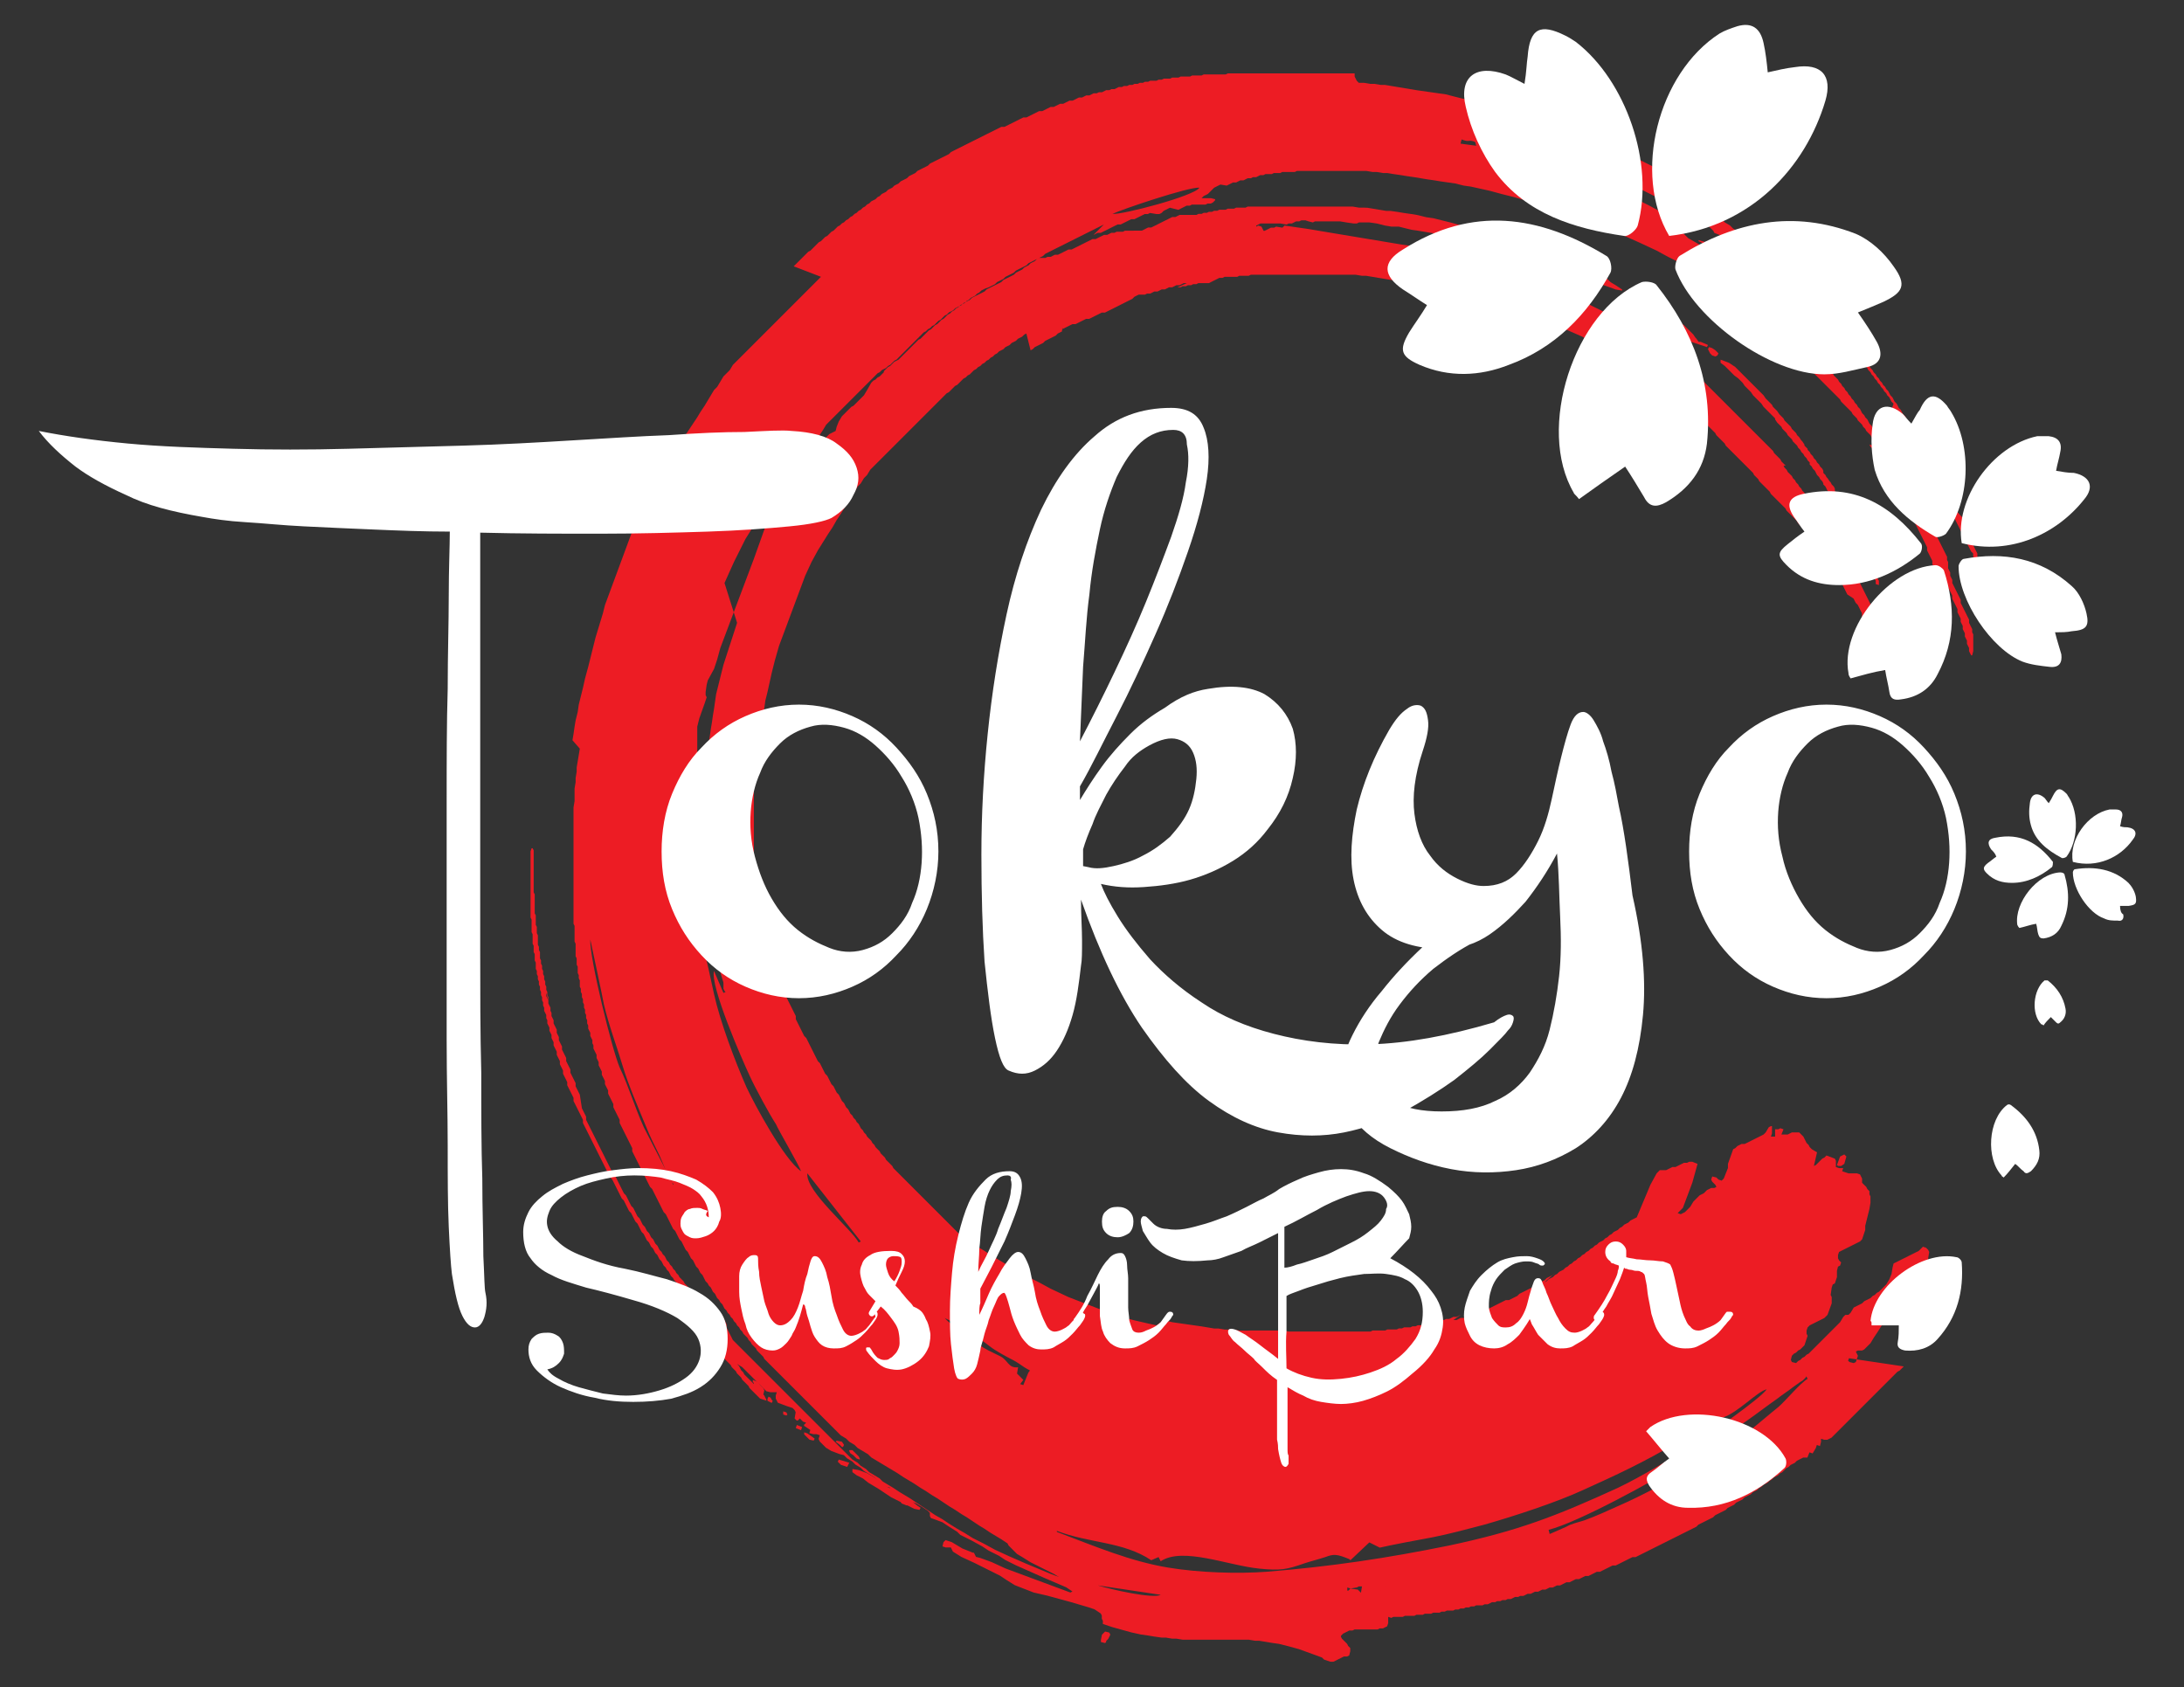 <?xml version="1.0" encoding="utf-8"?>
<!-- Generator: Adobe Illustrator 27.6.1, SVG Export Plug-In . SVG Version: 6.00 Build 0)  -->
<svg version="1.1" id="Layer_1" xmlns="http://www.w3.org/2000/svg" x="0px"
     y="0px"
     viewBox="0 0 208.3 160.9" style="enable-background:new 0 0 208.3 160.9;" xml:space="preserve">
<rect x="0" y="0" width="208.3" height="160.9" fill="#333333" stroke="none"/>
<style type="text/css">
	.st0{display:none;}
	.st1{fill-rule:evenodd;clip-rule:evenodd;fill:#ED1C24;}
	.st2{fill-rule:evenodd;clip-rule:evenodd;fill:#FFFFFF;}
	.st3{fill:#FFFFFF;}
</style>
    <g id="Õ_xAF__x220F_Ò">
</g>
    <g id="Õ_xBA__x2264__x201E__1" class="st0">
</g>
    <g id="_x25CA__xBF__x221A_Ê" class="st0">
</g>
    <g id="_xB5__xBA_œ_xFB02_" class="st0">
</g>
    <g id="Page_1">
	<g id="Õ_xBA__x2264__x201E__1_00000068673044611102557270000003618468154008299437_">
		<g>
			<path class="st1" d="M176.1,129.5l0.1,0.2l0.2,0.2l0.4,0.1l0.2-0.1l0.2-0.6l-0.1-0.2l-0.1-0.2l0.2-0.1h0.4l0.2-0.1l0.2-0.2
				l0.2-0.2l0.2-0.2l0.3-0.5l0.4-0.6l0.5-0.8l0.5-1l0.4-0.7l0.3-0.3l0.3-0.3l0.2-0.2l0.2-0.2l0.2-0.2l0.2-0.1l0.2-0.2l0.2-0.1
				l0.2-0.1h0.3l0.2-0.1l0.2-0.1l0.8-2l-0.1-0.2V120l0.1-0.6l-0.1-0.2l-0.2-0.2l-0.3-0.1l-0.2,0.2l-0.2,0.2l-0.2,0.1l-0.2,0.1
				l-0.2,0.1l-0.2,0.1l-0.2,0.1l-0.2,0.1l-0.2,0.1l-0.2,0.1l-0.2,0.1l-0.2,0.1l-0.2,0.1l-0.2,0.1l-0.1,0.4l-0.1,0.6l-0.2,0.5
				l-0.3,0.5l-0.3,0.3l-0.2,0.2l-0.2,0.2l-0.2,0.1l-0.2,0.2l-0.2,0.1l-0.2,0.2l-0.2,0.1L178,124l-0.2,0.1l-0.2,0.2l-0.2,0.1
				l-0.2,0.1l-0.2,0.1l-0.2,0.1l-0.3,0.5l-0.2,0.2H176l-0.2,0.2l-0.3,0.5l-0.3,0.3l-0.3,0.3l-0.3,0.3l-0.2,0.2l-0.3,0.3l-0.2,0.2
				l-0.2,0.2l-0.2,0.2l-0.2,0.2l-0.2,0.2l-0.2,0.2l-0.2,0.2l-0.2,0.2l-0.2,0.1l-0.2,0.2l-0.2,0.1l-0.2,0.2l-0.2,0.1l-0.2,0.2
				l-0.4-0.1l-0.1-0.2l0.1-0.4l0.2-0.2l0.2-0.1l0.2-0.2l0.2-0.1l0.2-0.2l0.2-0.2l0.3-0.9l-0.1-0.2v-0.3l0.1-0.3l0.2-0.2l0.2-0.1
				l0.2-0.1l0.2-0.1l0.2-0.1l0.2-0.1l0.2-0.1l0.2-0.1l0.3-0.3l0.4-1.1V124v-0.3l-0.1-0.2l0.1-0.7l0.1-0.3l0.2-0.1l0.2-0.6v-0.3v-0.3
				l0.1-0.4l0.2-0.1l0.1-0.3l-0.2-0.2l-0.1-0.2v-0.3l0.1-0.3l0.2-0.1l0.2-0.1l0.2-0.1l0.2-0.1l0.2-0.1l0.2-0.1l0.2-0.1l0.2-0.1
				l0.2-0.1l0.2-0.1l0.2-0.2l0.3-0.9v-0.4l0.2-0.8l0.2-0.8l0.1-0.6v-0.3v-0.3l-0.1-0.2v-0.3l-0.2-0.2l-0.1-0.2l-0.2-0.2l-0.2-0.2
				v-0.4l-0.1-0.2l-0.1-0.2l-0.3-0.1h-0.4h-0.4l-0.3-0.1l-0.3-0.1l0.1-0.3h-0.1h-0.3l-0.3-0.1V111v-0.3l-0.1-0.2l-0.8-0.3l-0.2,0.2
				l-0.2,0.1l-0.3,0.3l-0.3,0.3l-0.2,0.1l0.3-1.3l-0.5-0.3l-0.2-0.2l-0.1-0.2l-0.2-0.2l-0.1-0.2l-0.1-0.2l-0.1-0.2l-0.2-0.2
				l-0.2-0.2h-0.1h-0.3h-0.3l-0.2,0.1l-0.2,0.1h-0.3h-0.3l0.2-0.5l-0.3-0.1l-0.2,0.1h-0.3v0.7h-0.4l0.1-0.3v-0.4v-0.3h-0.1l-0.2,0.1
				l-0.3,0.5l-0.2,0.2l-0.2,0.1l-0.2,0.1l-0.2,0.1l-0.2,0.1l-0.2,0.1l-0.2,0.1l-0.2,0.1l-0.2,0.1l-0.2,0.1h-0.3l-0.2,0.1l-0.2,0.1
				l-0.2,0.2l-0.2,0.1l-0.5,1.4v0.4l-0.4,1l-0.2,0.2l-0.3-0.1l-0.2-0.2l-0.4-0.1l-0.1,0.3l0.1,0.2l0.3,0.3l0.1,0.2l-0.2,0.1h-0.3
				l-0.2,0.1l-0.2,0.1l-0.3,0.3l-0.2,0.1l-0.2,0.1l-0.3,0.3l-0.3,0.3l-0.3,0.5l-0.3,0.3l-0.2,0.2l-0.2,0.1l-0.2,0.1l-0.3-0.1
				l0.2-0.2l0.3-0.3l0.9-2.4l0.5-1.8l-0.5-0.2h-0.3l-0.2,0.1h-0.3l-0.2,0.1l-0.2,0.1l-0.2,0.1l-0.2,0.1h-0.3l-0.2,0.1l-0.2,0.1
				l-0.2,0.1h-0.3h-0.3l-0.3,0.3l-0.6,1.1l-1.3,3.1l-0.2,0.1l-0.2,0.1l-0.2,0.1l-0.2,0.2l-0.2,0.1l-0.2,0.1l-0.2,0.2l-0.2,0.1
				l-0.2,0.2l-0.2,0.1l-0.2,0.1l-0.2,0.2l-0.2,0.1l-0.2,0.2l-0.2,0.1l-0.2,0.2l-0.2,0.1l-0.2,0.1l-0.2,0.2l-0.2,0.1l-0.2,0.2
				l-0.2,0.1l-0.2,0.2l-0.2,0.1l-0.2,0.2l-0.2,0.1l-0.2,0.2l-0.2,0.1l-0.2,0.2l-0.2,0.1l-0.2,0.2l-0.2,0.1l-0.2,0.2l-0.2,0.1
				l-0.2,0.2l-0.2,0.1l-0.2,0.1l-0.2,0.2l-0.2,0.1l-0.2,0.2l-0.2,0.1l-0.2,0.1l-0.2,0.2l-0.2,0.1l1-0.9l-0.2,0.2l-0.2,0.1l-0.2,0.1
				l-0.2,0.1l-0.2,0.2l-0.2,0.1l-0.2,0.1l-0.2,0.1l-0.2,0.2l-0.2,0.1l-0.2,0.1l-0.2,0.1l-0.2,0.1l-0.2,0.1l-0.2,0.1l-0.2,0.1
				l-0.2,0.1l-0.2,0.2l-0.2,0.1l-0.2,0.1l-0.2,0.1l-0.2,0.1h-0.3l-0.2,0.1l-0.2,0.1l-0.2,0.1l-0.2,0.1l-0.2,0.1l-0.2,0.1l-0.2,0.1
				l-0.2,0.1h-0.3l-0.2,0.1l-0.2,0.1l-0.2,0.1l-0.2,0.1l-0.2,0.1h-0.3l-0.2,0.1l-0.2,0.1l-0.2,0.1l-0.2,0.1h-0.3l-0.2,0.1l-0.2,0.1
				h-0.3l0.7-0.5l-0.2,0.1l-0.2,0.1h-0.3l-0.2,0.1l-0.2,0.1h-0.3l-0.2,0.1h-0.3l-0.2,0.1l-0.2,0.1h-0.3l-0.2,0.1h-0.3l-0.2,0.1h-0.3
				l-0.2,0.1h-0.3l-0.2,0.1h-0.3l-0.2,0.1h-0.3h-0.3l-0.2,0.1h-0.3l-0.2,0.1h-0.3h-0.3h-0.3l-0.2,0.1h-0.3h-0.3h-0.3h-0.3l-0.2,0.1
				h-0.3h-0.3h-0.3h-0.3h-0.3h-0.3h-0.3h-0.4h-0.3h-0.3h-0.3h-0.4h-0.3h-0.3h-0.4h-0.3h-0.4h-0.4h-0.3h-0.4h-0.4h-0.4h-0.4l-0.6-0.1
				h-0.4h-0.4h-0.4h-0.3h-0.4h-0.3h-0.4h-0.4H119h-0.4h-0.4l-0.6-0.1h-0.4h-0.4l-0.6-0.1h-0.4l-0.6-0.1l-0.6-0.1l-0.7-0.1l-0.7-0.1
				l-0.7-0.1l-0.7-0.1l-0.8-0.2l-0.7,0.5l-0.9-0.2l-1.3-0.3l-1.8-0.5l-4.4-1.7l-1.7-0.8l-1.1-0.6l-1-0.5l-0.8-0.4l-0.6-0.4l-0.7-0.4
				l-0.5-0.3L95,120l-0.5-0.3l-0.6-0.4l-0.5-0.3l-0.5-0.3l-0.5-0.3l-0.5-0.3l-0.3-0.3l-0.3-0.3l-0.3-0.3l-0.3-0.3l-0.3-0.3l-0.3-0.3
				l-0.3-0.3l-0.2-0.2l-0.3-0.3l-0.3-0.3l-0.2-0.2l-0.2-0.2l-0.3-0.3l-0.2-0.2l-0.2-0.2l-0.3-0.3l-0.2-0.2l-0.2-0.2l-0.2-0.2
				l-0.2-0.2l-0.2-0.2l-0.2-0.2l-0.2-0.2l-0.2-0.2l-0.2-0.2l-0.2-0.2l-0.2-0.2l-0.2-0.2l-0.1-0.2l-0.2-0.2l-0.2-0.2l-0.2-0.2
				l-0.1-0.2l-0.2-0.2L84,110l-0.1-0.2l-0.2-0.2l-0.2-0.2l-0.1-0.2l-0.2-0.2l-0.1-0.2l-0.2-0.2l-0.2-0.2l-0.1-0.2l-0.2-0.2l-0.1-0.2
				l-0.2-0.2l-0.1-0.2l-0.1-0.2l-0.2-0.2l-0.1-0.2l-0.2-0.2l-0.1-0.2l-0.2-0.2L81,106l-0.1-0.2l-0.2-0.2l-0.1-0.2l-0.1-0.2l-0.2-0.2
				l-0.1-0.2l-0.1-0.2l-0.1-0.2l-0.2-0.2l-0.1-0.2l-0.1-0.2l-0.1-0.2l-0.2-0.2l-0.1-0.2l-0.1-0.2l-0.1-0.2l-0.1-0.2l-0.2-0.2
				l-0.1-0.2l-0.1-0.2l-0.1-0.2l-0.1-0.2l-0.1-0.2l-0.2-0.2l-0.1-0.2l-0.1-0.2l-0.1-0.2l-0.1-0.2l-0.1-0.2l-0.1-0.2l-0.1-0.2
				l-0.1-0.2l-0.1-0.2L77,99.2L76.9,99l-0.2-0.2l-0.1-0.2l-0.1-0.2l-0.1-0.2L76.3,98l-0.1-0.2l-0.1-0.2L76,97.4l-0.1-0.2v-0.3
				l-0.1-0.2l-0.1-0.2l-0.1-0.2l-0.1-0.2l-0.1-0.2l-0.1-0.2l-0.1-0.2l-0.1-0.2L75,95.1l-0.1-0.2l-0.1-0.2v-0.3l-0.1-0.2L74.6,94
				l-0.1-0.2l-0.1-0.2l-0.1-0.2l-0.1-0.2v-0.3l-0.1-0.2L74,92.5l-0.1-0.2V92l-0.1-0.2l-0.1-0.2l-0.1-0.2v-0.3l-0.1-0.2l-0.1-0.2
				l-0.1-0.2v-0.3L73.2,90l-0.1-0.2v-0.3L73,89.3V89l-0.1-0.2l-0.1-0.2v-0.3l-0.1-0.2v-0.3l-0.1-0.2v-0.3l-0.1-0.2v-0.3l-0.1-0.2
				v-0.3l-0.1-0.2v-0.3l-0.1-0.2v-0.3V85l-0.1-0.2v-0.3v-0.3v-0.3L72,83.7v-0.3v-0.3v-0.3v-0.3l-0.1-0.2V82v-0.3v-0.3v-0.3v-0.3
				v-0.3v-0.3v-0.4v-0.3v-0.3v-0.3v-0.4v-0.3v-0.4v-0.3v-0.4v-0.3v-0.4V76v-0.4v-0.4v-0.4v-0.4l0.1-0.6v-0.4l0.1-0.6l0.1-0.6
				l0.1-0.7l0.1-0.7l0.1-0.7l0.1-0.6l0.1-0.6l0.1-0.7l0.1-0.7l0.1-0.7l0.2-0.8l0.2-0.9l0.2-0.9l0.3-1.2l0.4-1.4l2.5-6.7l0.6-1.3
				l0.6-1.1l0.5-0.8l0.5-0.8l0.4-0.6l0.4-0.7l0.4-0.6l0.3-0.5l0.4-0.6l0.3-0.5l0.3-0.5l0.3-0.5l0.3-0.3l0.3-0.5l0.3-0.3l0.3-0.5
				l0.3-0.3l0.3-0.3l0.3-0.3l0.3-0.3l0.3-0.3l0.2-0.2l0.3-0.3l0.3-0.3l0.2-0.2l0.3-0.3l0.2-0.2l0.3-0.3l0.2-0.2l0.3-0.3l0.2-0.2
				l0.2-0.2l0.3-0.3l0.2-0.2l0.2-0.2l0.2-0.2l0.2-0.2l0.2-0.2l0.2-0.2l0.2-0.2l0.2-0.2l0.2-0.2l0.2-0.2l0.2-0.2l0.2-0.2l0.2-0.2
				l0.2-0.2l0.2-0.1l0.2-0.2l0.2-0.2l0.2-0.2l0.2-0.1l0.2-0.2l0.2-0.2l0.2-0.2l0.2-0.1l0.2-0.2l0.2-0.1l0.2-0.2l0.2-0.2l0.2-0.1
				l0.2-0.2l0.2-0.1l0.2-0.2l0.2-0.1l0.2-0.2l0.2-0.1l0.2-0.2l0.2-0.1l0.2-0.2l0.2-0.1l0.2-0.2l0.2-0.1l0.2-0.1l0.2-0.2l0.2-0.1
				l0.2-0.1l0.2-0.2l0.2-0.1l0.2-0.1l0.2-0.2l0.2-0.1l0.2-0.1l0.2-0.2l0.2-0.1l0.4,1.6l0.2-0.1l0.2-0.2l0.2-0.1l0.2-0.1l0.2-0.1
				l0.2-0.1l0.2-0.2l0.2-0.1l0.2-0.1l0.2-0.1l0.2-0.1l0.2-0.1l0.2-0.2l0.2-0.1l0.2-0.1v-0.1l0.1-0.3l-0.1,0.2l0.2-0.1l0.2-0.1
				l0.2-0.1l0.2-0.1l0.2-0.1h0.3l0.2-0.1l0.2-0.1l0.2-0.1l0.2-0.1l0.2-0.1h0.3l0.2-0.1l0.2-0.1l0.2-0.1l0.2-0.1l0.2-0.1l0.2-0.1h0.3
				l0.2-0.1l0.2-0.1l0.2-0.1l0.2-0.1l0.2-0.1l0.2-0.1l0.2-0.1L107,29l0.2-0.1l0.2-0.1l0.2-0.1l0.2-0.1l0.2-0.1l0.2-0.2l0.2-0.1
				l0.2-0.1h0.3h0.3l0.2-0.1h0.3l0.2-0.1l0.2-0.1h0.3l0.2-0.1l0.2-0.1h0.3l0.2-0.1l0.2-0.1h0.3l0.2-0.1l0.2-0.1h0.3l0.2-0.1l0.2-0.1
				h0.3l-0.9,0.4h0.3l0.2-0.1h0.3l0.2-0.1h0.3l0.2-0.1h0.3l0.2-0.1h0.3h0.4h0.3l0.2-0.1l0.2-0.1l0.2-0.1l0.2-0.1l0.2-0.1h0.3
				l0.2-0.1h0.4h0.1h0.1h0.3h0.3l0.2-0.1h0.3h0.3h0.3l0.2-0.1h0.3h0.3h0.3h0.3h0.3h0.3h0.3h0.3h0.3h0.4h0.3h0.3h0.3h0.4h0.3h0.3h0.4
				h0.3h0.4h0.4h0.3h0.4h0.4h0.4h0.4h0.4h0.4h0.4h0.4l0.6,0.1h0.4l0.6,0.1l0.6,0.1l0.6,0.1l0.6,0.1l0.6,0.1l0.7,0.1l0.7,0.1l0.7,0.1
				l0.7,0.1l0.8,0.2l0.8,0.2l0.9,0.2l1.1,0.3l1.3,0.3l1.7,0.5l6.6,2.5l1.6,0.7l1.1,0.6l1,0.5l0.8,0.5l0.7,0.4l0.6,0.4l0.7,0.4
				l0.5,0.3l0.6,0.4l0.5,0.3l0.5,0.3l0.5,0.3l0.3,0.3l0.5,0.3l0.3,0.3l0.3,0.3l0.5,0.3l0.3,0.3l0.3,0.3l0.2,0.2l0.3,0.3l0.3,0.3
				l0.2,0.2l0.3,0.3l0.3,0.3l0.2,0.2l0.2,0.2l0.3,0.3l0.2,0.2l0.2,0.2l0.1,0.2l0.2,0.2l0.2,0.2l0.2,0.2l0.2,0.2l0.1,0.2l0.2,0.2
				l0.2,0.2l0.2,0.2l0.2,0.2l0.2,0.2l0.2,0.2l0.2,0.2l0.3,0.3l0.2,0.2l0.3,0.3l0.2,0.2l0.2,0.2l0.1,0.2l0.2,0.2l0.2,0.2l0.1,0.2
				l0.2,0.2l0.2,0.2l0.2,0.2l0.2,0.2l0.2,0.2l0.1,0.2l0.2,0.2l0.2,0.2l0.2,0.2l0.2,0.2l0.2,0.2l0.2,0.2l0.2,0.2l0.1,0.2l0.2,0.2
				l0.2,0.2l0.2,0.2l0.2,0.2l0.2,0.2l0.1,0.2l0.2,0.2l0.2,0.2l0.2,0.2l0.1,0.2l0.2,0.2l0.2,0.2l0.1,0.2l0.2,0.2l0.2,0.2l0.1,0.2
				l0.2,0.2l0.1,0.2l0.2,0.2l0.1,0.2l0.1,0.2l0.2,0.2l0.1,0.2l0.2,0.2l0.1,0.2l0.1,0.2l0.1,0.2l0.2,0.2l0.1,0.2l0.1,0.2l0.1,0.2
				l0.1,0.2l0.1,0.2l0.2,0.2l0.1,0.2l0.1,0.2l0.1,0.2l0.1,0.2l0.1,0.2l0.1,0.2l0.6,0.4l0.1,0.2l0.1,0.2l0.2,0.2l0.1,0.2l0.1,0.2
				l0.1,0.2l0.1,0.2v0.3l0.1,0.2l0.1,0.2l0.1,0.2l0.1,0.2v0.3l0.1,0.2l0.1,0.2l0.1,0.2v0.3l0.1,0.2l0.1,0.2l0.1,0.2l0.1,0.2v0.3
				l0.1,0.2l0.1,0.2l0.1,0.2l0.1,0.2l0.1,0.2l0.1,0.2l0.1,0.2l0.1,0.2l0.2,0.2l0.1,0.2l0.1,0.2l0.2,0.2l0.1,0.2l0.3,0.1l0.2-0.1
				l0.1-0.3v-0.3l-0.1-0.2l-0.1-0.2v-0.3l-0.1-0.2l-0.1-0.2v-0.3l-0.1-0.2l-0.1-0.2l-0.1-0.2v-0.3l-0.1-0.2l-0.1-0.2l-0.1-0.2
				l-0.1-0.2v-0.3l-0.1-0.2l-0.1-0.2l-0.1-0.2l-0.1-0.2l-0.1-0.2l-0.1-0.2l-0.1-0.2v-0.3l-0.1-0.2l-0.1-0.2l-0.1-0.2l-0.1-0.2
				l-0.1-0.2l-0.1-0.2l-0.1-0.2l-0.1-0.2l-0.1-0.2l-0.1-0.2l-0.1-0.2l-0.1-0.2l-0.1-0.2l-0.1-0.2l-0.1-0.2l-0.1-0.2l-0.1-0.2
				l-0.1-0.2l-0.1-0.2l-0.1-0.2l-0.1-0.2l-0.1-0.2l-0.1-0.2l-0.2-0.2l-0.1-0.2l-0.1-0.2l-0.1-0.2l-0.1-0.2L176,53l-0.1-0.2l-0.2-0.2
				l-0.1-0.2l-0.1-0.2l-0.1-0.2l-0.1-0.2l-0.1-0.2l-0.2-0.2l-0.1-0.2l-0.1-0.2l-0.1-0.2l-0.2-0.2l-0.1-0.2l-0.1-0.2l-0.1-0.2
				l-0.2-0.2l-0.1-0.2l-0.1-0.2l-0.2-0.2l-0.1-0.2l-0.1-0.2l-0.2-0.2l-0.1-0.2l-0.2-0.2l-0.1-0.2l-0.1-0.2l-0.2-0.2l-0.1-0.2
				l-0.2-0.2l-0.1-0.2l-0.2-0.2l-0.1-0.2l-0.2-0.2l-0.1-0.2l-0.2-0.2l-0.1-0.2l-0.2-0.2l-0.1-0.2l-0.2-0.2l-0.2-0.2l-0.1-0.2
				l-0.2-0.2l-0.1-0.2h0.2l-0.2-0.2l-0.2-0.2l-0.1-0.2l-0.2-0.2l-0.2-0.2l-0.2-0.2l-0.1-0.2l-0.2-0.2l-0.2-0.2l-0.2-0.2l-0.2-0.2
				l-0.2-0.2l-0.2-0.2l-0.2-0.2l-0.2-0.2l-0.2-0.2l-0.2-0.2l-0.2-0.2l-0.2-0.2l-0.2-0.2l-0.2-0.2l-0.2-0.2l-0.2-0.2l-0.3-0.3
				l-0.2-0.2l-0.2-0.2l-0.2-0.2l-0.2-0.2l-0.2-0.2l-0.2-0.2l-0.2-0.2l-0.2-0.2l-0.3-0.3l-0.2-0.2l-0.2-0.2l-0.2-0.2l-0.3-0.3
				l-0.2-0.2l-0.3-0.3l-0.3-0.3l-0.3-0.3l-0.2-0.2l-0.3-0.3l-0.3-0.3l-0.5-0.3l-0.3-0.3l-0.3-0.3l-0.5-0.3l-0.5-0.3l-0.5-0.3
				l-0.5-0.3l-0.6-0.4l-0.6-0.4l-0.6-0.4l-0.7-0.4l-1-0.7l-1-0.5l-1-0.5l-1.2-0.6l-1.7-0.8l-8.7-3.3l-1.6-0.4l-1.2-0.3l-0.8-0.2
				l-0.8-0.2l-0.7-0.1l-0.7-0.1h-0.6l-0.7-0.1l-0.6-0.1l-0.6-0.1l-0.6-0.1l-0.6-0.1l-0.6-0.1l-0.6-0.1l-0.6-0.1l-0.6-0.1l-0.6-0.1
				l-0.6-0.1l-0.6-0.1l-0.6-0.1l-0.6-0.1l-0.6-0.1l-0.6-0.1l-0.7-0.1l-0.7-0.1l-0.7-0.1l-0.2,0.2l-0.6-0.1l-0.2,0.1h-0.3l-0.2,0.1
				l-0.2,0.1l-0.2,0.1h-0.1l-0.1-0.2l-0.1-0.2l-0.3-0.1l-0.2,0.1v-0.1l0.2-0.1l0.2-0.1h0.3h0.3h0.3h0.4h0.3h0.3l0.6,0.1l0.2-0.1h0.3
				l0.2-0.1l0.2-0.1h0.3l0.2-0.1h0.4l0.3,0.1l0.4,0.1l0.2-0.1h0.3h0.3h0.3h0.4h0.3h0.4h0.4l0.6,0.1l0.7,0.1h0.3l0.2-0.1h0.3h0.3h0.4
				l0.7,0.1l0.8,0.2l0.6,0.1h0.4h0.3l1.2,0.3l0.7,0.1l0.6,0.1l0.6,0.1l0.6,0.1l1.2,0.1l0.6,0.1l0.8,0.2l1.7,0.5l0.2-0.1h0.3l0.6,0.2
				l1.4,0.5l0.8,0.2l1.6,0.4l1.1,0.4l2.2,1l2,0.9l2.5,0.9l0.6,0.1v-0.1l-0.6-0.4l-0.5-0.3l-0.3-0.3l-0.6-0.4l-0.4-0.1l-0.6-0.1h-0.1
				l-0.6-0.4l-0.8-0.5l-1.3-0.6l-4.2-1.6l-0.9-0.2l-0.7-0.1l-0.4-0.1l-1-0.4l-1.2-0.3l-1.1-0.3l-1.1-0.3l-0.8-0.2l-0.8-0.2l-0.7-0.1
				l-0.8-0.2l-0.6-0.1l-0.7-0.1l-0.6-0.1l-0.7-0.1h-0.4l-0.6-0.1l-0.6-0.1l-0.6-0.1H130h-0.4l-0.6-0.1h-0.4h-0.4h-0.4h-0.4h-0.3
				h-0.4h-0.4h-0.4h-0.3h-0.4h-0.3h-0.4h-0.3h-0.3h-0.3h-0.4h-0.3h-0.3h-0.3H122h-0.3h-0.3h-0.3h-0.3h-0.3h-0.3h-0.3h-0.3h-0.3H119
				l-0.2,0.1h-0.3h-0.3h-0.3l-0.2,0.1h-0.3h-0.3l-0.2,0.1h-0.3h-0.3l-0.2,0.1h-0.3l-0.2,0.1h-0.3l-0.2,0.1h-0.3l-0.2,0.1h-0.3
				l-0.2,0.1h-0.3h-0.4h-0.3h-0.3h-0.3l-0.2,0.1l-0.2,0.1h-0.3l-0.2,0.1l-0.2,0.1l-0.2,0.1l-0.2,0.1l-0.2,0.1l-0.2,0.1l-0.2,0.1
				l-0.2,0.1l-0.2,0.1l-0.2,0.1h-0.3l-0.2,0.1l-0.2,0.1l-0.2,0.1h-0.3h-0.3H108h-0.4h-0.3l-0.2,0.1h-0.3h-0.3l-0.2,0.1H106l-0.2,0.1
				l-0.2,0.1h-0.3l-0.2,0.1l-0.2,0.1l-0.2,0.1l-0.2,0.1h-0.3l-0.2,0.1l-0.2,0.1l-0.2,0.1l-0.2,0.1l-0.2,0.1l-0.2,0.1l-0.2,0.1
				l-0.2,0.1l-0.2,0.1l-0.2,0.1h-0.3l-0.2,0.1l-0.2,0.1l-0.2,0.1l-0.2,0.1l-0.2,0.1h-0.3l-0.2,0.1l-0.2,0.1h-0.3l-0.2,0.1h-0.3h-0.3
				l-0.2,0.1l-0.2,0.2L98.5,25l-0.2,0.1l-0.2,0.2l-0.2,0.1l-0.2,0.1l-0.2,0.2l-0.2,0.1l-0.2,0.1L96.9,26l-0.2,0.2l-0.2,0.1l-0.2,0.1
				l-0.2,0.1l-0.2,0.1l-0.2,0.1l-0.2,0.2L95.3,27l-0.2,0.1l-0.2,0.1l-0.2,0.1l-0.2,0.1l-0.2,0.1l-0.2,0.1l-0.2,0.2l-0.2,0.1L93.5,28
				l-0.2,0.1l-0.2,0.1l-0.2,0.1l-0.2,0.1l-0.2,0.2l-0.2,0.1l-0.2,0.1l-0.2,0.1l-0.2,0.2l-0.2,0.1l-0.2,0.1l-0.2,0.1l-0.2,0.2
				l-0.2,0.1l-0.2,0.1L90.3,30l-0.2,0.1l-0.2,0.2l-0.2,0.2l-0.2,0.1l-0.2,0.2L89.1,31l-0.2,0.1l-0.2,0.2l-0.2,0.1l-0.2,0.2l-0.2,0.1
				l-0.2,0.2l-0.2,0.2l-0.2,0.2l-0.2,0.2l-0.2,0.2l-0.2,0.2l-0.2,0.2l-0.2,0.2l-0.2,0.2l-0.2,0.2l-0.2,0.2l-0.2,0.2l-0.2,0.2
				l-0.2,0.1l-0.2,0.2l-0.2,0.2l-0.2,0.1l-0.2,0.2l-0.2,0.1l-0.2,0.1l-0.2,0.2l-0.2,0.1l-0.2,0.2l-0.3,0.3L83,36.3l-0.3,0.3
				l-0.2,0.2l-0.3,0.3L82,37.3l-0.2,0.2l-0.2,0.2L81.3,38l-0.2,0.2l-0.2,0.2l-0.2,0.2l-0.3,0.3l-0.2,0.2l-0.3,0.3l-0.2,0.2l-0.3,0.3
				l-0.3,0.3l-0.3,0.3L78.5,41l-0.4,0.6l-0.3,0.5l-0.2,0.2l-0.3,0.3L77,42.9l-0.3,0.5l-0.3,0.3L76.1,44l-0.3,0.3l-0.2,0.2l-0.3,0.3
				l-0.4,0.6L74.5,46l-0.4,0.6l-0.4,0.6l-0.4,0.6l-0.4,0.6l-0.4,0.7l-0.4,0.7l-0.5,0.8l-0.5,0.8l-0.5,1L70,53.6l-0.9,2l1.2,3.8
				l-1.3,4l-0.3,1.2l-0.2,0.8l-0.2,0.8l-0.1,0.7l-0.1,0.7L68,68.2l-0.1,0.7l-0.1,0.6l-0.1,0.7l-0.1,0.6l-0.1,0.6l-0.1,0.7l-0.1,0.7
				l-0.1,0.7v0.1l-0.6-0.2l0.1-0.3l-0.1-0.2v-0.3v-0.3l-0.1-0.2v-0.3v-0.3v-0.3v-0.4v-0.3v-0.4v-0.4v-0.4l0.2-0.8l0.5-1.4l0.2-0.6
				l-0.1-0.2V66l0.1-0.7l0.1-0.4l0.6-1.1l0.3-0.9l0.3-1.1l3.2-8.5l1-2.8l0.3-0.8l0.2-0.1l0.2-0.1l0.2-0.2l0.3-0.3l0.4-0.6l0.4-0.7
				l0.2-0.1l0.2-0.2l0.7-1.8l0.3-1.1l0.3,0.1l0.2-0.1l0.2-0.1l0.2-0.1l0.2-0.2l0.2-0.2l0.5-1l0.5-1l0.3-0.3l0.2-0.2l0.2-0.1l0.2-0.1
				l0.2-0.1l0.1-0.4l0.2-0.5l0.3-0.5l0.3-0.3l0.2-0.2L81,39l0.2-0.2l0.2-0.1l0.2-0.2l0.2-0.2l0.2-0.2l0.2-0.2l0.2-0.2l0.3-0.5
				l0.4-0.7l0.2-0.2l0.2-0.1l0.2-0.2l0.2-0.1l0.2-0.2l0.2-0.2v-0.1l0.2-0.2l0.2-0.2l0.2-0.1l0.2-0.2l0.2-0.2l0.2-0.1l0.2-0.1
				l0.2-0.2l0.2-0.2l0.3-0.3l0.2-0.2l0.2-0.2L87,33l0.2-0.2l0.2-0.2l0.2-0.2l0.2-0.1l0.2-0.2l0.2-0.2l0.2-0.2l0.2-0.2l0.2-0.1
				l0.2-0.2l0.2-0.2l0.2-0.1l0.2-0.2l0.2-0.2l0.2-0.1l0.2-0.2l0.2-0.2l0.2-0.1l0.2-0.2l0.2-0.1l0.2-0.2l0.2-0.1l0.2-0.2l0.2-0.1
				l0.2-0.1l0.2-0.2l0.2-0.1l0.2-0.2l0.2-0.1l0.2-0.1l0.2-0.2l0.2-0.1l0.2-0.2l0.2-0.1l0.2-0.1l0.3-0.1l0.2-0.1l0.2-0.1l0.2-0.1
				l0.2-0.2l0.2-0.1l0.2-0.1l0.2-0.1l0.2-0.2l0.2-0.1l0.2-0.1l0.2-0.1l0.2-0.1l0.2-0.2l0.2-0.1l0.2-0.1l0.2-0.1l0.2-0.1l0.2-0.1
				l0.2-0.2l0.2-0.1l0.2-0.1l0.2-0.1l0.2-0.1l0.2-0.1l0.2-0.1l0.2-0.1l0.2-0.2l0.2-0.1l0.2-0.1l0.2-0.1l0.2-0.1l0.2-0.1l0.2-0.1
				l0.2-0.1l0.2-0.1l0.2-0.1l0.2-0.1l0.2-0.1l0.2-0.1l0.2-0.1l0.2-0.1l0.2-0.1l0.2-0.1l0.2-0.1l0.2-0.1l0.2-0.1l0.2-0.1l0.2-0.1
				l0.2-0.1l0.2-0.1l0.2-0.1l0.2-0.1l0.2-0.1l0.2-0.1l0.2-0.1l-1,1l0.2-0.1l0.2-0.1h0.3l0.2-0.1l0.2-0.1l0.2-0.1l0.2-0.1l0.2-0.1
				l0.2-0.1l0.2-0.1l0.2-0.1h0.3l0.2-0.1l0.2-0.1l0.2-0.1l0.2-0.1l0.2-0.1h0.3l0.2-0.1l0.2-0.1l0.2-0.1l0.2-0.1l0.2-0.1h0.3l0.2-0.1
				l0.6,0.1h0.3l0.2-0.1l0.2-0.2l0.2-0.1l0.2-0.1l0.2-0.1l0.8,0.2l0.2-0.1l0.2-0.1l0.2-0.1l0.2-0.1h0.3l0.2-0.1h0.4h0.3h0.3h0.3
				l0.2-0.1h0.3l0.2-0.1l0.2-0.2V19l-0.4-0.1h-0.3h-0.3h-0.3l0.2-0.2l0.2-0.1l0.2-0.1l0.2-0.2l0.2-0.2l0.2-0.2l0.2-0.1l0.2-0.1
				l0.2-0.1l0.6,0.1l0.2-0.1l0.2-0.1l0.2-0.1h0.3l0.2-0.1l0.2-0.1h0.3l0.2-0.1L119,17h0.3l0.2-0.1h0.3l0.2-0.1l0.2-0.1h0.3l0.2-0.1
				h0.3h0.3l0.2-0.1h0.3h0.3l0.2-0.1h0.3h0.3h0.3h0.3l0.2-0.1h0.3h0.3h0.3h0.4h0.3h0.3h0.3h0.3h0.4h0.3h0.4h0.3h0.4h0.3h0.4h0.4h0.4
				h0.4h0.4l0.6,0.1h0.4l0.6,0.1h0.4l0.6,0.1l0.7,0.1l0.6,0.1l0.7,0.1l0.6,0.1l0.6,0.1l0.7,0.1l0.6,0.1l0.7,0.1l0.7,0.1l0.8,0.2
				l0.7,0.1l0.9,0.2l0.9,0.2l1.1,0.3l1.2,0.3l1.4,0.4l2.1,0.6l6.6,2.5l2,0.9l1.5,0.7l1.1,0.6l1,0.5l0.8,0.5l0.6,0.4l0.6,0.4l0.5,0.3
				l0.5,0.3l0.5,0.3l0.5,0.3l0.3,0.3l0.5,0.3l0.5,0.3l0.3,0.3l0.5,0.3l0.3,0.3l0.5,0.3l0.3,0.3l0.3,0.3l0.3,0.3l0.3,0.3l0.3,0.3
				l0.3,0.3l0.3,0.3l0.3,0.3l0.3,0.3l0.3,0.3l0.3,0.3l0.2,0.2l0.3,0.3l0.2,0.2l0.3,0.3l0.3,0.3l0.2,0.2l0.2,0.2l0.3,0.3l0.2,0.2
				l0.2,0.2l0.3,0.3l0.2,0.2l0.2,0.2l0.2,0.2l0.2,0.2l0.3,0.3l0.2,0.2l0.2,0.2l0.2,0.2l0.2,0.2l0.2,0.2l0.2,0.2l0.2,0.2l0.1,0.2
				l0.2,0.2l0.2,0.2l0.2,0.2l0.2,0.2l0.2,0.2l0.1,0.2l0.2,0.2l0.2,0.2l0.1,0.2l0.2,0.2l0.2,0.2l0.1,0.2l0.2,0.2l0.1,0.2l0.2,0.2
				l0.2,0.2l0.1,0.2l0.2,0.2l0.1,0.2l0.2,0.2l0.1,0.2l0.1,0.2l-0.9-0.3l0.1,0.2l0.2,0.2l0.1,0.2l0.1,0.2l0.2,0.2l0.1,0.2l0.1,0.2
				l0.2,0.2l0.1,0.2l0.1,0.2l0.2,0.2l0.1,0.2L180,45l0.1,0.2l0.1,0.2l0.2,0.2l0.1,0.2l0.1,0.2l0.1,0.2l0.1,0.2l0.2,0.2l0.1,0.2
				l0.1,0.2l0.1,0.2l0.1,0.2l0.1,0.2l0.1,0.2l0.1,0.2l0.1,0.2l0.1,0.2l0.1,0.2l0.1,0.2l0.1,0.2l0.1,0.2l0.1,0.2l0.1,0.2l0.1,0.2
				l0.1,0.2l0.1,0.2l0.1,0.2l0.1,0.2l0.1,0.2l0.1,0.2l0.1,0.2l0.1,0.2l0.1,0.2l0.1,0.2l0.1,0.2l0.1,0.2v0.3l0.1,0.2l0.1,0.2l0.1,0.2
				l0.1,0.2l0.1,0.2v0.3l0.1,0.2l0.2,0.2l0.2,0.2l0.1,0.2l0.1,0.2l0.2,0.2l0.1,0.2l0.1,0.2l0.1,0.2l0.1,0.2l0.2,0.2l0.1,0.2l0.1,0.2
				l0.1,0.2l0.1,0.2v0.3l0.1,0.2l0.1,0.2l0.1,0.2l0.1,0.2l0.1,0.2v0.3l0.1,0.2l0.1,0.2L187,59v0.3l0.1,0.2l0.1,0.2V60l0.1,0.2
				l0.1,0.2v0.3l0.1,0.2l0.1,0.2v0.3l0.1,0.2l0.1,0.2v0.3l0.1,0.2l0.1,0.2h0.1l0.1-0.4v-0.4v-0.3v-0.3v-0.3v-0.3l-0.1-0.2V60
				l-0.1-0.2l-0.1-0.2l-0.1-0.2v-0.3l-0.1-0.2l-0.1-0.2l-0.1-0.2l-0.1-0.2l-0.1-0.2l-0.1-0.2l-0.1-0.2l-0.1-0.2v-0.3l-0.1-0.2
				l-0.1-0.2l-0.1-0.2l-0.1-0.2l-0.1-0.2l-0.1-0.2l-0.1-0.2l-0.1-0.2v-0.3l-0.1-0.2l-0.1-0.2v-0.3l-0.1-0.2l-0.1-0.2v-0.3v-0.3
				l-0.1-0.2v-0.3l-0.1-0.2l-0.1-0.2l-0.1-0.2l-0.1-0.2l-0.1-0.2l-0.1-0.2l-0.1-0.2l-0.1-0.2l-0.1-0.2l-0.1-0.2l-0.1-0.2l-0.1-0.2
				l-0.1-0.2l-0.1-0.2l-0.1-0.2l-0.1-0.2l-0.1-0.2l-0.1-0.2l-0.1-0.2l-0.2-0.2l-0.1-0.2l-0.1-0.2l-0.1-0.2l-0.1-0.2l-0.1-0.2
				l-0.1-0.2l-0.1-0.2l-0.1-0.2l-0.1-0.2l-0.1-0.2l-0.2-0.2l-0.1-0.2l-0.1-0.2l-0.1-0.2l-0.1-0.2l-0.1-0.2l-0.1-0.2l-0.2-0.2
				l-0.1-0.2l-0.1-0.2l-0.1-0.2l-0.1-0.2l-0.1-0.2l-0.2-0.2l-0.1-0.2l-0.1-0.2l-0.1-0.2l-0.3-0.3l-0.2-0.2L180,43l-0.1-0.2l-0.1-0.2
				l-0.2-0.2l-0.1-0.2l-0.1-0.2l-0.2-0.2l-0.1-0.2l-0.1-0.2l-0.1-0.2l-0.2-0.2l-0.1-0.2l-0.1-0.2l-0.2-0.2l-0.1-0.2l-0.1-0.2
				l-0.2-0.2l-0.1-0.2l-0.2-0.2l-0.1-0.2l-0.1-0.2l-0.2-0.2l-0.1-0.2l-0.2-0.2l-0.1-0.2l-0.2-0.2l-0.1-0.2l-0.2-0.2l-0.1-0.2
				l-0.2-0.2l-0.1-0.2l-0.2-0.2l-0.1-0.2l-0.2-0.2l-0.1-0.2l-0.2-0.2l-0.2-0.2l-0.1-0.2l-0.2-0.2l-0.1-0.2l-0.2-0.2l-0.2-0.2
				l-0.2-0.2l-0.1-0.2l-0.2-0.2l-0.2-0.2l-0.2-0.2l-0.1-0.2l-0.2-0.2l-0.2-0.2l-0.2-0.2l-0.2-0.2l-0.2-0.2l-0.2-0.2l-0.2-0.2
				l-0.2-0.2l-0.2-0.2l-0.2-0.2l0.2-0.2l-0.2-0.2l-0.2-0.2l-0.2-0.2l-0.2-0.2l-0.3-0.3l-0.2-0.2l-0.2-0.2l-0.2-0.2l-0.3-0.3
				l-0.2-0.2l-0.3-0.3l-0.2-0.2l-0.3-0.3l-0.3-0.3l-0.2-0.2l-0.3-0.3l-0.3-0.3l-0.3-0.3l-0.3-0.3l-0.3-0.3l-0.3-0.3l-0.5-0.3
				l-0.3-0.3l-0.5-0.3l-0.3-0.3l-0.5-0.3l-0.5-0.3l-0.3-0.3l-0.2-0.2l-0.5-0.3l-0.7-0.4l-0.7-0.4l-0.3-0.3l-0.2-0.2l-0.1-0.2
				l-0.1-0.2l-0.1-0.2v-0.3l-0.1-0.2l-0.7-0.4l-1-0.5l-1.1-0.6l-1.2-0.6l-1.3-0.6l-1.6-0.7l-2-0.9l-2-0.8l-0.2,0.1h-0.3h-0.1
				l-0.1-0.2l-5.3-2.1l0.2-0.1h0.3l0.8,0.2l1.4,0.4l0.3,0.1l0.1,0.2l0.3,0.1l0.2-0.1l0.2-0.1h0.1l0.3,0.1h0.1l0.2,0.2l0.5,0.2
				l0.2-0.2l0.8,0.3l0.1,0.2h0.1h0.3h0.1l0.1,0.2l0.2,0.2l0.5,0.2l0.2-0.1l0.2-0.1l1.1,0.4l0.1,0.2l0.4,0.1l0.5,0.2l0.1,0.2l0.6,0.2
				l2.4,0.9l1,0.5l1,0.5l1.1,0.6l1.3,0.6l0.5,0.3l0.6,0.4l0.7,0.4l0.5,0.3l0.3,0.3l0.2,0.2l0.1,0.2l0.5,0.2l0.9,0.3l0.2,0.2l0.2,0.2
				l0.2,0.2l0.2,0.2l0.1,0.2l0.5,0.2l0.4,0.1l0.1,0.2l0.3,0.3l1.6,0.7l0.2,0.2l0.3,0.3l0.3,0.3l0.2,0.2l0.3,0.3l0.3,0.3l0.2,0.2
				l0.2,0.2l0.3,0.3l0.2,0.2l0.3,0.3l0.2,0.2l0.2,0.2l0.2,0.2l0.3,0.3l0.2,0.2l0.2,0.2l0.2,0.2l0.2,0.2l0.2,0.2l0.2,0.2l0.2,0.2
				l0.2,0.2l0.2,0.2l0.2,0.2l0.2,0.2l0.2,0.2l0.2,0.2l0.2,0.2l0.1,0.2l0.2,0.2l0.2,0.2l0.2,0.2l0.2,0.2l0.1,0.2l0.2,0.2l0.2,0.2
				l0.1,0.2l0.2,0.2l0.2,0.2l0.1,0.2l0.2,0.2l0.2,0.2l0.1,0.2l0.2,0.2l0.2,0.2l0.1,0.2l0.2,0.2l0.1,0.2l0.2,0.2l0.1,0.2l0.2,0.2
				l0.1,0.2l0.2,0.2l0.1,0.2l0.2,0.2l0.1,0.2l0.2,0.2l0.1,0.2l0.2,0.2l0.1,0.2l0.1,0.2l0.2,0.2l-0.3,0.9l0.2,0.2l0.1,0.2l0.1,0.2
				l0.2,0.2l0.1,0.2l0.1,0.2l0.2,0.2l0.1,0.2l0.1,0.2l0.2,0.2l0.1,0.2l0.1,0.2l0.2,0.2l0.1,0.2l0.1,0.2l0.1,0.2l0.2,0.2l0.1,0.2
				l0.1,0.2l0.1,0.2l0.2,0.2l0.1,0.2l0.1,0.2l0.1,0.2l0.2,0.2l0.1,0.2l0.1,0.2l0.1,0.2l0.1,0.2l0.1,0.2l0.2,0.2l0.1,0.2l0.1,0.2
				l0.1,0.2l0.1,0.2l0.1,0.2l0.2,0.2l0.1,0.2l0.1,0.2l0.1,0.2l0.1,0.2l0.1,0.2l0.1,0.2l0.1,0.2l0.2,0.2l0.1,0.2l0.1,0.2l0.1,0.2
				l0.1,0.2l0.1,0.2l0.1,0.2l0.1,0.2l0.1,0.2l0.1,0.2l0.1,0.2l0.1,0.2l0.1,0.2l0.1,0.2l0.1,0.2l0.1,0.2l0.1,0.2l0.1,0.2l0.1,0.2
				l0.1,0.2l0.1,0.2l0.1,0.2l0.2,0.2v0.3l0.1,0.2l0.1,0.2l0.1,0.2l0.1,0.2l0.1,0.2h0.1l0.1-0.4l-0.1-0.2l-0.1-0.2l-0.1-0.2v-0.3
				l-0.1-0.2l-0.1-0.2l-0.1-0.2l-0.1-0.2v-0.3l-0.1-0.2l-0.1-0.2l-0.1-0.2l-0.1-0.2l-0.1-0.2v-0.3l-0.1-0.2l-0.1-0.2l-0.1-0.2
				l-0.1-0.2l-0.1-0.2l-0.9-1l-0.1-0.2l-0.1-0.2l-0.1-0.2l-0.1-0.2l-0.1-0.2l-0.1-0.2v-0.3l-0.1-0.2l-0.1-0.2l-0.1-0.2l-0.1-0.2
				l-0.1-0.2l-0.1-0.2l-0.1-0.2l-0.1-0.2l-0.2-0.2l-0.1-0.2l-0.1-0.2l-0.1-0.2l-0.1-0.2l-0.1-0.2l-0.1-0.2l-0.1-0.2l-0.1-0.2
				l-0.1-0.2l-0.1-0.2l-0.1-0.2l-0.2-0.2l-0.1-0.2l-0.1-0.2l-0.1-0.2l-0.1-0.2l-0.1-0.2l-0.1-0.2l-0.2-0.2l-0.1-0.2l-0.1-0.2
				l-0.1-0.2l-0.1-0.2l-0.2-0.2l-0.1-0.2l-0.1-0.2l-0.1-0.2l-0.2-0.2l-0.1-0.2l-0.1-0.2l-0.2-0.2l-0.1-0.2l-0.1-0.2l-0.2-0.2
				l-0.1-0.2l-0.1-0.2l-0.2-0.2l-0.1-0.2l-0.1-0.2l-0.2-0.2l-0.1-0.2l-0.2-0.2l-0.1-0.2l-0.2-0.2l-0.1-0.2l-0.2-0.2l-0.1-0.2
				l-0.2-0.2l-0.1-0.2l-0.2-0.2l-0.1-0.2l-0.2-0.2l-0.1-0.2l-0.2-0.2l-0.2-0.2l-0.1-0.2l-0.2-0.2l-0.1-0.2l-0.2-0.2l-0.2-0.2
				l-0.2-0.2l-0.1-0.2l-0.2-0.2l-0.2-0.2l-0.2-0.2l-0.1-0.2l-0.2-0.2l-0.2-0.2l-0.2-0.2l-0.2-0.2l-0.2-0.2l-0.2-0.2l-0.2-0.2
				l-0.2-0.2l-0.2-0.2l-0.2-0.2l-0.2-0.2l-0.2-0.2l-0.2-0.2l-0.2-0.2l-0.2-0.2l-0.2-0.2l-0.2-0.2l-0.3-0.3l-0.2-0.2l-0.2-0.2
				l-0.3-0.3l-0.2-0.2l-0.2-0.2l-0.3-0.3l-0.2-0.2l-0.3-0.3l-0.2-0.2l-0.3-0.3l-0.3-0.3l-0.2-0.2l-0.3-0.3l-0.3-0.3l-0.3-0.3
				l-0.2-0.2l-0.3-0.3l-0.3-0.3l-0.3-0.3l-0.3-0.3l-0.5-0.3l-0.3-0.3l-0.3-0.3l-0.5-0.3l-0.3-0.3l-0.5-0.3l-0.2-0.2l-0.2-0.2
				l-0.1-0.2l-0.1-0.2l-0.1-0.2l-0.1-0.2l-0.1-0.2l-0.1-0.2l-0.3-0.3l-0.5-0.3l-0.7-0.4l-1-0.5l-0.3-0.3l-0.2-0.2l-0.6-0.4l-0.7-0.4
				l-0.7-0.4l-0.8-0.5l-1-0.5l-1.2-0.6l-1.5-0.7l-3-1.3l-2.5-0.9l-3.1-1l-1.7-0.5l-1.3-0.3l-1.1-0.3l-0.9-0.2l-0.9-0.2l-0.8-0.2
				L137.9,9l-0.7-0.1l-0.7-0.1l-0.7-0.1l-0.7-0.1l-0.6-0.1l-0.6-0.1l-0.6-0.1l-0.6-0.1l-0.6-0.1h-0.4L131.1,8h-0.4l-0.6-0.1h-0.4
				h-0.1l-0.2-0.2l-0.1-0.2l-0.1-0.2V7h-0.1h-0.4h-0.3H128h-0.4h-0.3h-0.4h-0.4h-0.3h-0.4h-0.3h-0.4h-0.3h-0.4h-0.3h-0.4h-0.3h-0.3
				h-0.4h-0.3h-0.3h-0.3h-0.4h-0.3h-0.3h-0.3h-0.3h-0.3h-0.3h-0.4h-0.3h-0.3h-0.3H118h-0.3h-0.3h-0.3l-0.2,0.1h-0.3h-0.3H116h-0.3
				h-0.3h-0.3h-0.3l-0.2,0.1h-0.3H114h-0.3l-0.2,0.1h-0.3h-0.3h-0.3l-0.2,0.1h-0.3h-0.3l-0.2,0.1h-0.3H111l-0.2,0.1h-0.3l-0.2,0.1
				H110h-0.3l-0.2,0.1h-0.3L109,7.9h-0.3L108.5,8h-0.3L108,8.1h-0.3l-0.2,0.1h-0.3L107,8.3h-0.3l-0.2,0.1l-0.2,0.1H106l-0.2,0.1
				h-0.3l-0.2,0.1l-0.2,0.1h-0.3l-0.2,0.1h-0.3L104.1,9l-0.2,0.1h-0.3l-0.2,0.1l-0.2,0.1h-0.3l-0.2,0.1l-0.2,0.1l-0.2,0.1H102
				l-0.2,0.1l-0.2,0.1l-0.2,0.1h-0.3l-0.2,0.1l-0.2,0.1l-0.2,0.1h-0.3l-0.2,0.1l-0.2,0.1l-0.2,0.1l-0.2,0.1h-0.3l-0.2,0.1l-0.2,0.1
				l-0.2,0.1L98.3,11l-0.2,0.1l-0.2,0.1h-0.3l-0.2,0.1l-0.2,0.1L97,11.5l-0.2,0.1l-0.2,0.1l-0.2,0.1l-0.2,0.1L96,12l-0.2,0.1h-0.3
				l-0.2,0.1l-0.2,0.1l-0.2,0.1l-0.2,0.1l-0.2,0.1l-0.2,0.1l-0.2,0.1l-0.2,0.1L93.7,13l-0.2,0.1l-0.2,0.1l-0.2,0.1l-0.2,0.1
				l-0.2,0.1l-0.2,0.1l-0.2,0.1l-0.2,0.1l-0.2,0.1L91.7,14l-0.2,0.1l-0.2,0.1l-0.2,0.1l-0.2,0.1l-0.2,0.1l-0.2,0.2l-0.2,0.1
				l-0.2,0.1L89.9,15l-0.2,0.1l-0.2,0.1l-0.2,0.1l-0.2,0.1l-0.2,0.1l-0.2,0.1l-0.2,0.2l-0.2,0.1L88.1,16l-0.2,0.1l-0.2,0.1l-0.2,0.1
				l-0.2,0.2l-0.2,0.1l-0.2,0.1l-0.2,0.1L86.5,17l-0.2,0.1l-0.2,0.1l-0.2,0.1l-0.2,0.2l-0.2,0.1l-0.2,0.1l-0.2,0.2L84.9,18l-0.2,0.1
				l-0.2,0.2l-0.2,0.1l-0.2,0.1l-0.2,0.2l-0.2,0.1L83.5,19l-0.2,0.1l-0.2,0.1l-0.2,0.2l-0.2,0.1l-0.2,0.2l-0.2,0.1L82.1,20l-0.2,0.1
				l-0.2,0.2l-0.2,0.1l-0.2,0.2l-0.2,0.1l-0.2,0.2L80.7,21l-0.2,0.2l-0.2,0.1l-0.2,0.2l-0.2,0.1l-0.2,0.2L79.5,22l-0.2,0.1l-0.2,0.2
				l-0.2,0.2l-0.2,0.1l-0.2,0.2L78.3,23l-0.2,0.1l-0.2,0.2l-0.2,0.2l-0.2,0.2l-0.2,0.2L77.1,24l-0.2,0.2l-0.2,0.2l-0.2,0.2l-0.2,0.2
				L76.1,25l-0.2,0.2l-0.2,0.2l2.6,1l-0.2,0.2l-0.2,0.2L77.7,27l-0.3,0.3l-0.2,0.2L77,27.7l-0.2,0.2l-0.2,0.2l-0.2,0.2l-0.2,0.2
				l-0.3,0.3L75.7,29l-0.2,0.2l-0.2,0.2L75,29.7l-0.2,0.2l-0.5,0.5l-0.2,0.2l-0.2,0.2l-0.3,0.3l-0.3,0.3l-0.2,0.2l-0.3,0.3l-0.3,0.3
				l-0.2,0.2L72,32.7L71.7,33l-0.3,0.3l-0.3,0.3l-0.3,0.3l-0.3,0.3l-0.3,0.3l-0.3,0.3l-0.3,0.5l-0.3,0.3L69,35.9l-0.3,0.5l-0.3,0.5
				l-0.3,0.3l-0.3,0.5l-0.3,0.5l-0.3,0.5l-0.4,0.6l-0.3,0.5l-0.4,0.6L65.7,41l-0.4,0.6l-0.4,0.6l-0.4,0.7l-0.4,0.7l-0.5,0.8
				l-0.5,0.8l-0.5,1L62,47.3l-0.6,1.3l-0.5,1l-0.5,0.8l-2.7,7.3l-0.2,0.8l-0.7,2.3l-0.4,1.6l-0.3,1.2l-0.3,1.1l-0.2,0.9l-0.2,0.8
				l-0.2,0.8l-0.1,0.7l-0.2,0.8l-0.1,0.6L54.7,70l-0.1,0.6l0.7,0.8L55.2,72l-0.1,0.6L55,73.2v0.4l-0.1,0.6v0.4l-0.1,0.6v0.4V76v0.4
				L54.7,77v0.4v0.3v0.4v0.4v0.4v0.4v0.3V80v0.4v0.3v0.4v0.3v0.4v0.3v0.3v0.4v0.3v0.3v0.4v0.3v0.3v0.3V85v0.4v0.3V86v0.3v0.3v0.3
				v0.3v0.3v0.3v0.3l0.1,0.2v0.3v0.3v0.3v0.3v0.3l0.1,0.2v0.3v0.3v0.3v0.3l0.1,0.2v0.3V92l0.1,0.2v0.3v0.3l0.1,0.2v0.3l0.1,0.2v0.3
				v0.3l0.1,0.2v0.3l0.1,0.2v0.3l0.1,0.2v0.3l0.1,0.2v0.3l0.1,0.2v0.3l0.1,0.2v0.3l0.1,0.2v0.3l0.1,0.2v0.3l0.1,0.2l0.1,0.2v0.3
				l0.1,0.2l0.1,0.2v0.3l0.1,0.2v0.3l0.1,0.2l0.1,0.2l0.1,0.2v0.3l0.1,0.2l0.1,0.2v0.3l0.1,0.2l0.1,0.2l0.1,0.2v0.3l0.1,0.2l0.1,0.2
				l0.1,0.2v0.3l0.1,0.2l0.1,0.2L58,104v0.3l0.1,0.2l0.1,0.2l0.1,0.2l0.1,0.2l0.1,0.2v0.3l0.1,0.2l0.1,0.2l0.1,0.2l0.1,0.2l0.1,0.2
				l0.1,0.2v0.3l0.1,0.2l0.1,0.2l0.1,0.2l0.1,0.2l0.1,0.2l0.1,0.2l0.1,0.2l0.1,0.2l0.1,0.2l0.1,0.2l0.1,0.2l0.1,0.2v0.3l0.1,0.2
				l0.1,0.2l0.1,0.2l0.1,0.2l0.1,0.2l0.1,0.2l0.1,0.2l0.1,0.2l0.1,0.2l0.1,0.2l0.1,0.2l0.1,0.2l0.1,0.2l0.1,0.2l0.1,0.2l0.1,0.2
				l0.1,0.2l0.2,0.2l0.1,0.2l0.1,0.2l0.1,0.2l0.1,0.2l0.1,0.2l0.1,0.2l0.1,0.2L63,115l0.1,0.2l0.1,0.2l0.1,0.2l0.2,0.2l0.1,0.2
				l0.1,0.2l0.1,0.2l0.1,0.2l0.1,0.2l0.1,0.2l0.1,0.2l0.2,0.2l0.1,0.2l0.1,0.2l0.1,0.2l0.1,0.2l0.2,0.2l0.1,0.2l0.1,0.2l0.1,0.2
				l0.1,0.2l0.2,0.2l0.1,0.2l0.1,0.2l0.1,0.2l0.2,0.2l0.1,0.2l0.1,0.2l0.1,0.2l0.2,0.2l0.1,0.2l0.1,0.2l0.2,0.2l0.1,0.2l0.1,0.2
				l0.1,0.2l0.2,0.2l0.1,0.2l0.2,0.2l0.1,0.2l0.1,0.2l0.2,0.2l0.1,0.2l0.1,0.2l0.2,0.2l0.1,0.2l0.2,0.2l0.1,0.2l0.1,0.2l0.2,0.2
				l0.1,0.2l0.2,0.2l0.1,0.2l0.2,0.2L70,126l0.2,0.2l0.1,0.2l0.2,0.2l0.1,0.2l0.2,0.2l0.1,0.2l0.2,0.2l0.2,0.2l0.1,0.2l0.2,0.2
				l0.1,0.2l0.2,0.2l0.2,0.2l0.1,0.2l0.2,0.2l0.2,0.2l0.2,0.2l0.1,0.2l0.2,0.2l0.2,0.2l0.2,0.2l0.2,0.2l0.2,0.2l0.2,0.2l0.2,0.2
				l0.2,0.2l0.2,0.2l0.2,0.2l0.2,0.2l0.3,0.3l0.2,0.2l0.2,0.2l0.2,0.2l0.3,0.3l0.2,0.2l0.3,0.3l0.2,0.2l0.3,0.3l0.3,0.3l0.2,0.2
				l0.3,0.3l0.3,0.3l0.3,0.3l0.3,0.3l0.3,0.3l0.3,0.3l0.3,0.3l0.3,0.3l0.5,0.3l0.3,0.3l0.5,0.3l0.3,0.3l0.5,0.3l0.5,0.3l0.3,0.3
				l0.5,0.3l0.5,0.3l0.5,0.3l0.5,0.3l0.5,0.3l0.6,0.4l0.5,0.3l0.5,0.3l0.6,0.4l0.5,0.3l0.6,0.4l0.5,0.3l0.6,0.4l0.6,0.4l0.5,0.3
				l0.6,0.4l0.5,0.3l0.6,0.4l0.6,0.4l0.5,0.3l0.6,0.4l0.5,0.3l0.5,0.3l0.6,0.4l0.1,0.2l0.2,0.2l0.3,0.3l0.3,0.3l0.5,0.3l0.8,0.5
				l1.2,0.6l1,0.5l0.5,0.3l-0.8-0.3l-2.4-1l-1.6-0.7l-1.3-0.6l-1.1-0.6l-1-0.5l-0.8-0.5l-0.7-0.4l-0.8-0.5l-0.6-0.4l-0.7-0.4
				l-0.6-0.4l-0.6-0.4l-0.6-0.4l-0.6-0.4l-0.5-0.3l-0.5-0.3l-0.6-0.4l-0.5-0.3l-0.5-0.3l-0.3-0.3l-0.5-0.3l-0.5-0.3l-0.3-0.3
				l-0.5-0.3l-0.3-0.3l-0.5-0.3l-0.3-0.3l-0.3-0.3l-0.3-0.3l-0.3-0.3l-0.3-0.3l-0.3-0.3l-0.3-0.3l-0.3-0.3l-0.3-0.3l-0.3-0.3
				l-0.3-0.3l-0.2-0.2l-0.3-0.3l-0.3-0.3l-0.2-0.2l-0.3-0.3l-0.2-0.2l-0.3-0.3l-0.2-0.2l-0.3-0.3l-0.2-0.2l-0.3-0.3l-0.2-0.2
				l-0.2-0.2l-0.3-0.3l-0.2-0.2l-0.2-0.2l-0.3-0.3l-0.2-0.2l-0.2-0.2l-0.2-0.2l-0.2-0.2l-0.3-0.3l-0.2-0.2l-0.2-0.2l-0.2-0.2
				l-0.2-0.2l-0.2-0.2l-0.2-0.2l-0.2-0.2l-0.2-0.2l-0.2-0.2l-0.2-0.2l-0.2-0.2l-0.2-0.2l-0.2-0.2l-0.2-0.2l-0.1-0.2l-0.1-0.2
				l-0.1-0.2l-0.1-0.2l-0.1-0.2l-0.1-0.2v-0.3l-0.1-0.2l-0.1-0.2l-0.1-0.2l-0.1-0.2l-0.1-0.2l-0.2-0.2l-0.8-0.3h-0.3h-0.1l-0.2-0.2
				l-0.2-0.2l-0.1-0.2l-0.2-0.2l-0.2-0.2l-0.2-0.2l-0.1-0.2l-0.2-0.2l-0.2-0.2l-0.1-0.2l-0.2-0.2l-0.2-0.2l-0.1-0.2L65,122l-0.2-0.2
				l-0.1-0.2l-0.2-0.2l-0.1-0.2l-0.2-0.2l-0.1-0.2l-0.2-0.2l-0.1-0.2l-0.2-0.2l-0.1-0.2l-0.1-0.2l-0.2-0.2l-0.1-0.2l-0.2-0.2
				l-0.1-0.2l-0.1-0.2l-0.2-0.2l-0.1-0.2l-0.1-0.2l-0.2-0.2l-0.1-0.2l-0.1-0.2l-0.2-0.2l-0.1-0.2l-0.1-0.2l-0.2-0.2l-0.1-0.2
				l-0.1-0.2l-0.1-0.2l-0.2-0.2l-0.1-0.2l-0.1-0.2l-0.1-0.2l-0.1-0.2l-0.2-0.2l-0.1-0.2l-0.1-0.2l-0.1-0.2l-0.1-0.2l-0.1-0.2
				l-0.2-0.2l-0.1-0.2l-0.1-0.2l-0.1-0.2l-0.1-0.2l-0.1-0.2l-0.1-0.2l-0.1-0.2l-0.1-0.2l-0.2-0.2l-0.1-0.2l-0.1-0.2l-0.1-0.2
				l-0.1-0.2L58,111l-0.1-0.2l-0.1-0.2l-0.1-0.2l-0.1-0.2l-0.1-0.2l-0.1-0.2l-0.1-0.2l-0.1-0.2l-0.1-0.2L57,109l-0.1-0.2l-0.1-0.2
				l-0.1-0.2l-0.1-0.2l-0.1-0.2l-0.1-0.2l-0.1-0.2l-0.1-0.2l-0.1-0.2L56,107l-0.1-0.2v-0.3l-0.1-0.2l-0.1-0.2l-0.1-0.2l-0.1-0.2
				l-0.2-1.3l-0.1-0.2l-0.1-0.2l-0.1-0.2l-0.1-0.2v-0.3l-0.1-0.2l-0.1-0.2l-0.1-0.2l-0.1-0.2l-0.1-0.2V102l-0.1-0.2l-0.1-0.2
				l-0.1-0.2l-0.1-0.2v-0.3l-0.1-0.2l-0.1-0.2l-0.1-0.2l-0.1-0.2v-0.3l-0.1-0.2l-0.1-0.2l-0.1-0.2v-0.3l-0.1-0.2l-0.1-0.2v-0.3
				L53,98l-0.1-0.2l-0.1-0.2v-0.3l-0.1-0.2l-0.1-0.2v-0.3l-0.1-0.2v-0.3l-0.1-0.2l-0.1-0.2v-0.3l-0.1-0.2L52.1,95v-0.3l0.2,0.7v-0.3
				l-0.1-0.2v-0.3l-0.1-0.2v-0.3L52,93.9v-0.3l-0.1-0.2v-0.3l-0.1-0.2v-0.3l-0.1-0.2v-0.3l-0.1-0.2v-0.3l-0.1-0.2v-0.3v-0.3
				l-0.1-0.2v-0.3l-0.1-0.2v-0.3v-0.3v-0.3L51.2,89v-0.3v-0.3l-0.1-0.2v-0.3v-0.3v-0.3L51,87.1v-0.3v-0.3v-0.3v-0.3v-0.3v-0.3
				l-0.1-0.2v-0.3v-0.3v-0.3v-0.3v-0.3v-0.3V83v-0.4v-0.3V82v-0.3v-0.3v-0.3l-0.1-0.2h-0.1l-0.1,0.3v0.3v0.4v0.3v0.3v0.4v0.3v0.3
				v0.3v0.3v0.4v0.3v0.3v0.3v0.3V86v0.3v0.3v0.3v0.3v0.3l0.1,0.2V88v0.3v0.3v0.3l0.1,0.2v0.3v0.3V90l0.1,0.2v0.3v0.3L51,91v0.3v0.3
				l0.1,0.2v0.3v0.3l0.1,0.2v0.3l0.1,0.2v0.3l0.1,0.2v0.3l0.1,0.2v0.3l0.1,0.2v0.3l0.1,0.2v0.3l0.1,0.2v0.3l0.1,0.2v0.3l0.1,0.2
				l0.1,0.2v0.3l0.1,0.2v0.3l0.1,0.2l0.1,0.2v0.3l0.1,0.2l0.1,0.2V99l0.1,0.2l0.1,0.2v0.3l0.1,0.2l0.1,0.2l0.1,0.2v0.3l0.1,0.2
				l0.1,0.2l0.1,0.2v0.3l0.1,0.2l0.1,0.2l0.1,0.2v0.3l0.1,0.2l0.1,0.2L54,103l0.1,0.2v0.3l0.1,0.2l0.1,0.2l0.1,0.2l0.1,0.2l0.1,0.2
				l0.1,0.2v0.3l0.1,0.2l0.1,0.2l0.1,0.2l0.1,0.2l0.1,0.2l0.1,0.2l0.1,0.2l0.1,0.2l0.1,0.2v0.3l0.1,0.2l0.1,0.2l0.1,0.2l0.1,0.2
				l0.1,0.2l0.1,0.2l0.1,0.2l0.1,0.2l0.1,0.2l0.1,0.2l0.1,0.2l0.1,0.2l0.1,0.2l0.1,0.2l0.1,0.2l0.1,0.2l0.1,0.2l0.1,0.2l0.1,0.2
				l0.1,0.2l0.1,0.2l0.1,0.2l0.1,0.2l0.1,0.2l0.1,0.2l0.1,0.2l0.2,0.2l0.1,0.2l0.1,0.2l0.1,0.2l0.1,0.2l0.1,0.2l0.1,0.2l0.1,0.2
				l0.1,0.2l0.1,0.2l0.2,0.2l0.1,0.2l0.1,0.2l0.1,0.2l0.1,0.2l0.1,0.2l0.2,0.2l0.1,0.2l0.1,0.2l0.1,0.2l0.1,0.2l0.2,0.2l0.1,0.2
				l0.1,0.2l0.1,0.2l0.1,0.2l0.2,0.2l0.1,0.2l0.1,0.2l0.1,0.2l0.2,0.2l0.1,0.2l0.1,0.2l0.2,0.2l0.1,0.2l0.1,0.2l0.2,0.2l0.1,0.2
				l0.1,0.2l0.2,0.2l0.1,0.2l0.1,0.2l0.2,0.2l0.1,0.2l0.2,0.2l0.1,0.2l0.1,0.2l0.2,0.2l0.1,0.2l0.2,0.2l0.1,0.2l0.2,0.2l0.1,0.2
				l0.2,0.2l0.1,0.2l0.2,0.2l0.1,0.2l0.2,0.2l0.2,0.2l0.1,0.2l0.3,0.1l-0.4,1v0.3l0.1,0.2l0.1,0.2l0.1,0.2l0.2,0.2l0.5,0.3l0.6,0.4
				l0.3,0.3l0.2,0.2l0.2,0.2l0.1,0.2v0.3v0.3l0.1,0.2l0.3,0.3l0.2,0.2l0.2,0.2l0.2,0.2l0.2,0.2l0.2,0.2l0.1,0.2l0.2,0.2l0.2,0.2
				l0.1,0.2l0.2,0.2l0.2,0.2l0.1,0.2l0.2,0.2l0.2,0.2l0.2,0.2l0.1,0.2l0.2,0.2l0.3,0.3l0.2,0.2l0.3,0.3l0.6,0.2v-0.1l-0.1-0.2
				l-0.1-0.2l-0.2-0.2l-0.1-0.2l-0.2-0.2l-0.2-0.2l-0.2-0.2l-0.2-0.2l-0.2-0.2l-0.2-0.2l-0.2-0.2l-0.2-0.2l-0.1-0.2l-0.2-0.2
				l-0.1-0.2l-0.1-0.2l-0.2-0.2l0.5,0.3l0.3,0.3l0.2,0.2l0.2,0.2l0.2,0.2l0.2,0.2l0.2,0.2l0.2,0.2l0.2,0.2l0.2,0.2l0.2,0.2l0.2,0.2
				l0.4,0.1h0.3h0.3l-0.1,0.3v0.3l0.1,0.2l0.1,0.2l0.8,0.3l0.6,0.2l0.2,0.2l0.1,0.2l-0.1,0.6l0.2,0.2h0.1l0.2-0.2l0.3,0.3l0.3,0.1
				l-0.2,0.2v0.1l0.6,0.4l-0.1,0.3l0.4,0.1h0.3l0.3,0.1l-0.1,0.3v0.1l0.1,0.2l0.3,0.3l0.3,0.3l0.5,0.3l0.8,0.3l0.4,0.1l0.3,0.3
				l0.5,0.3l0.3,0.3l0.5,0.3l0.3,0.3l0.5,0.3l0.5,0.3l0.3,0.3l0.5,0.3l0.3,0.3l0.4,0.1l-0.2,0.5h0.1l0.2-0.1l0.8,0.3l0.2,0.2
				l-0.1,0.4l0.1,0.2l0.5,0.2l0.2-0.1l0.2-0.1l0.2-0.1l0.3,0.1l0.5,0.3l0.6,0.4l0.2,0.2v0.3l0.1,0.2l0.3,0.1l0.8,0.3l0.6,0.4
				l0.8,0.5l0.3,0.3l1,0.5l1.1,0.6l0.6,0.4l1,0.5l0.6,0.4l1,0.5l2.7,1.2l2.1,0.9l0.6,0.4l-0.2,0.1l-6.2-2.3l-1.3-0.6l-1.1-0.4
				l-0.4-0.1l-0.1-0.2l-0.1-0.2h-0.1l-1-0.4l-0.5-0.3l-0.5-0.3l-0.6-0.2l-0.2,0.2l-0.1,0.4l0.3,0.1h0.4h0.1l0.1,0.2l0.1,0.2l0.8,0.5
				l1.3,0.6l1.2,0.6l1.2,0.6l0.6,0.4l0.8,0.5l1.8,0.7l1.3,0.3l1.1,0.3l1.1,0.3l1.7,0.5l0.6,0.2l0.6,0.4l0.1,0.2v0.3l0.1,0.2v0.3
				l0.9,0.3l1.8,0.5l0.9,0.2l0.7,0.1l0.6,0.1l0.7,0.1h0.4l0.6,0.1h0.4l0.6,0.1h0.4h0.4h0.4h0.4h0.3h0.4h0.4h0.4h0.4h0.4h0.4h0.4h0.4
				h0.4h0.4h0.4l0.6,0.1h0.4l0.6,0.1l0.6,0.1l0.7,0.1l0.8,0.2l1.1,0.3l2.2,0.8l0.2,0.2l0.6,0.2h0.3l0.2-0.1l0.2-0.1l0.2-0.1l0.2-0.1
				l0.2-0.1h0.3l0.2-0.1l0.1-0.4v-0.3l-0.2-0.2l-0.1-0.2l-0.3-0.3l-0.2-0.2l-0.1-0.2V156l0.2-0.2l0.2-0.1l0.2-0.1l0.2-0.1h0.3
				l0.2-0.1h0.3h0.3h0.3h0.4h0.3h0.3h0.3l0.2-0.1h0.3l0.2-0.1l0.2-0.1l0.1-0.3v-0.3v-0.3l0.3,0.1l0.2-0.1h0.3h0.3h0.3l0.2-0.1h0.3
				h0.3h0.3l0.2-0.1h0.3h0.3l0.2-0.1h0.3h0.3l0.2-0.1h0.3h0.3l0.2-0.1h0.3l0.2-0.1h0.3h0.3l0.2-0.1h0.3l0.2-0.1h0.3l0.2-0.1h0.3
				l0.2-0.1h0.3l0.2-0.1h0.3h0.3l0.2-0.1h0.3l0.2-0.1l0.2-0.1h0.3l0.2-0.1h0.3l0.2-0.1h0.3l0.2-0.1h0.3l0.2-0.1l0.2-0.1h0.3l0.2-0.1
				h0.3l0.2-0.1l0.2-0.1h0.3l0.2-0.1l0.2-0.1h0.3l0.2-0.1l0.2-0.1h0.3l0.2-0.1l0.2-0.1h0.3l0.2-0.1l0.2-0.1h0.3l0.2-0.1l0.2-0.1
				l0.2-0.1h0.3l0.2-0.1l0.2-0.1l0.2-0.1h0.3l0.2-0.1l0.2-0.1l0.2-0.1h0.3l0.2-0.1l0.2-0.1l0.2-0.1l0.2-0.1h0.3l0.2-0.1l0.2-0.1
				l0.2-0.1l0.2-0.1l0.2-0.1l0.2-0.1h0.3l0.2-0.1l0.2-0.1l0.2-0.1l0.2-0.1l0.2-0.1l0.2-0.1l0.2-0.1l0.2-0.1h0.3l0.2-0.1l0.2-0.1
				l0.2-0.1l0.2-0.1l0.2-0.1l0.2-0.1l0.2-0.1l0.2-0.1l0.2-0.1l0.2-0.1l0.2-0.1l0.2-0.1l0.2-0.1l0.2-0.1l0.2-0.1l0.2-0.1l0.2-0.1
				l0.2-0.1l0.2-0.1l0.2-0.1l0.2-0.1l0.2-0.1l0.2-0.1l0.2-0.1l0.2-0.1l0.2-0.1l0.2-0.1l0.2-0.1l0.2-0.1l0.2-0.2l0.2-0.1l0.2-0.1
				l0.2-0.1l0.2-0.1l0.2-0.1l0.2-0.1l0.2-0.1l0.2-0.2l0.2-0.1l0.2-0.1l0.2-0.1l0.2-0.1l0.2-0.1l0.2-0.2l0.2-0.1l0.2-0.1l0.2-0.1
				l0.2-0.2l0.2-0.1l0.2-0.1l0.2-0.1l0.2-0.2l0.2-0.1l0.2-0.1l0.2-0.1l0.2-0.2l0.2-0.1l0.2-0.1l0.2-0.2l0.2-0.1l0.2-0.2l0.2-0.1
				l0.2-0.1l0.2-0.2l0.2-0.1l0.2-0.2l0.2-0.1l0.2-0.1l0.2-0.2l0.2-0.1l0.2-0.2l0.2-0.2l0.2-0.1l0.2-0.2l0.2-0.1l0.2-0.1l0.2-0.2
				l0.2-0.1l0.2-0.1l0.2-0.1h0.4l0.2-0.5l0.3,0.1l0.3-0.5l0.1-0.3l0.3,0.1l0.1-0.4v-0.3l0.3,0.1h0.3l0.2-0.1l0.2-0.1l0.2-0.2
				l0.2-0.2l0.2-0.2l0.2-0.2l0.2-0.2l0.3-0.3l0.2-0.2l0.2-0.2l0.2-0.2l0.2-0.2l0.2-0.2l0.3-0.3l0.2-0.2l0.2-0.2l0.2-0.2l0.2-0.2
				l0.2-0.2l0.3-0.3l0.2-0.2l0.2-0.2l0.2-0.2l0.2-0.2l0.2-0.2l0.2-0.2l0.2-0.2l0.2-0.2l0.2-0.2l0.2-0.2l0.2-0.2l0.2-0.2l0.2-0.1
				l0.4-0.4L176.1,129.5L176.1,129.5z M147.7,145.9c2.8-0.7,10.1-4.7,12.8-6.4c2.1-1.3,4-2.5,6.1-4c1-0.7,1.9-1.4,2.9-2.1
				c0.5-0.4,1-0.7,1.5-1.1c0.3-0.2,0.4-0.3,0.7-0.5c0.2-0.1,0.2-0.1,0.4-0.3l0.1-0.1c0,0,0.1-0.2,0.1-0.1l0.1,0.2
				c-0.7,0.4-2,2-2.8,2.7c-1,0.8-1.9,1.6-2.8,2.3c-1.3,1-4.5,3.2-6,3.9c-2.2,1.1-4.1,2.2-6.4,3.2c-1.1,0.5-2.2,1-3.3,1.4
				c-0.6,0.2-1.2,0.3-1.7,0.6c-0.2,0.1-1.6,0.7-1.6,0.7L147.7,145.9L147.7,145.9z M168.5,132.5c-0.6,0.9-5.8,4.5-6.9,5.2
				c-2.2,1.4-5,3.1-7.3,4.2c-5.9,2.7-9.5,4.1-16.1,5.5c-5.9,1.2-11.2,2-17.4,2.5c-2.7,0.2-6.4,0.1-9.4-0.4c-3.6-0.6-6.9-2-10.6-3.4
				V146c3.1,1.2,6.3,1,9,2.8l0.7-0.3l0.2,0.4c2.1-1.4,6.4,0.4,9.4,0.7c2,0.2,2.6,0.1,4.3-0.5c0.6-0.2,1.4-0.4,2-0.6
				c0.8-0.3,1.1-0.3,2.3,0.2l0.1,0.1l1.8-1.7l1,0.5c0.8-0.2,4-0.8,5.1-1c1.5-0.3,3.4-0.8,4.9-1.2c2.8-0.8,6.8-2.1,9.4-3.3
				c3.1-1.4,5.9-2.7,8.9-4.5c1.5-0.8,2.7-1.9,4.4-2.4C165.8,134.7,167.6,132.7,168.5,132.5L168.5,132.5z M129.5,151.6l-0.7-0.1
				l-0.2,0.2h-0.1v-0.3l0.3,0.1l0.6-0.1l0.2-0.1h0.3l-0.1,0.6L129.5,151.6L129.5,151.6z M110.7,152.1c-0.7,0.4-4.7-0.5-6-0.9
				L110.7,152.1L110.7,152.1z M139.4,13.3c0.8,0.3,0.6,0,1.2,0.2c0.2,0.1,0.1,0.2,0.2,0.4l-1.5-0.2L139.4,13.3L139.4,13.3z
				 M97.1,130.4c-1,0.1-0.9-0.7-1.8-1.1c-0.8-0.4-1.3-0.6-2-1.1c-0.7-0.5-2.8-2-3.2-2.5c1.1,0.5,3.3,1.9,4.3,2.7
				c0.5,0.4,1.6,1,2.2,1.3c0.4,0.2,0.8,0.5,1.1,0.7c0.8,0.5,0.5,0.1,0.3,0.7l-0.4,1l-0.3-0.1l0.3-0.4L97,131L97.1,130.4L97.1,130.4z
				 M81.9,118.5c-0.7-1.3-5.1-4.9-4.9-6.6l5.1,6.5L81.9,118.5L81.9,118.5z M114.4,17.9c-0.5,0.8-7.4,2.6-8.3,2.5
				C106.9,20,113.4,17.8,114.4,17.9L114.4,17.9z M64.2,113c-0.1-0.3-2.4-4.7-2.8-5.5c-0.9-2-1.4-3.8-2.3-5.7
				c-0.7-1.6-2.9-10.5-2.8-12.2c0,0,1.2,5.6,1.3,6.2c0.5,2.1,1.2,3.9,1.8,5.9c0.5,1.7,1.5,4,2.2,5.7c0.4,1,0.8,1.8,1.3,2.8
				c0.2,0.5,0.4,0.9,0.6,1.4c0.1,0.3,0.2,0.4,0.3,0.7c0.1,0.1,0.1,0.2,0.2,0.3c0,0,0.1,0.1,0.1,0.2C64.1,112.8,64.3,112.9,64.2,113
				L64.2,113L64.2,113z M76.4,111.7c-1.6-1.1-4.4-6.3-5.2-8c-1.1-2.5-2.5-6.2-3.1-8.9c-0.3-1.4-0.7-3.3-1.1-4.7
				c-0.2-0.7-0.4-1.7-0.5-2.4c-0.2-1.1,0.1-1.7,0-2.5c-0.4-2-0.5-2.6-0.6-4.9c0-0.5-0.1-5.1-0.1-5.1l0.2-0.1c0.7,3.1,1,6.7,1.4,9.9
				c0.2,1.6,0.4,3.3,0.7,4.9c0.2,0.9,0.3,1.6,0.5,2.4c0.1,0.4,0.2,0.8,0.3,1.1S69,93.6,69,94c0,0.1,0,0.2,0,0.3l0.1,0.2l0.1,0.1
				L69,94.7l-0.9-2.1c-0.4,1.4,2.7,8.5,3.4,10c0.5,1.1,1.9,3.7,2.5,4.6C74.2,107.7,76.3,111.3,76.4,111.7L76.4,111.7z M67.2,89.6H67
				l0.8,1.7L67.2,89.6L67.2,89.6z"/>
            <polygon class="st1" points="164.1,34.6 164.5,34.9 164.7,35.1 165,35.4 165.2,35.6 165.4,35.8 165.8,36.1 166,36.3 166.2,36.5
				166.4,36.8 166.6,37 166.8,37.2 167,37.4 167.2,37.7 167.4,37.9 167.6,38.1 167.8,38.3 168,38.5 168.2,38.8 168.4,39 168.6,39.2
				168.8,39.4 169,39.6 169.3,39.9 169.3,40 169.5,40.3 169.7,40.5 169.9,40.7 170,40.9 170.2,41.1 170.4,41.3 170.5,41.5
				170.7,41.7 170.9,41.9 171,42.1 171.2,42.3 171.4,42.5 171.5,42.7 171.7,42.9 171.8,43.1 172,43.3 172.1,43.5 172.3,43.7
				172.4,43.9 172.6,44.1 172.6,44.3 172.8,44.5 172.9,44.7 173.1,44.9 173.2,45.1 173.3,45.3 173.5,45.5 173.6,45.7 173.8,45.9
				173.9,46.1 173.9,46.2 174.1,46.4 174.2,46.6 174.3,46.8 174.5,47 174.6,47.2 174.7,47.4 174.9,47.6 175,47.8 175,47.9
				175.1,48.1 175.3,48.3 175.4,48.5 175.5,48.7 175.6,48.8 175.6,49 175.8,49.2 175.9,49.4 176,49.6 176.1,49.8 176.2,49.9
				176.4,50.2 176.4,50.3 176.5,50.5 176.6,50.7 176.7,50.9 176.8,51 176.8,51.2 176.9,51.4 177,51.6 177.2,51.8 177.3,51.9
				177.4,52.1 177.4,52.3 177.5,52.5 177.6,52.6 177.7,52.8 177.8,53 177.8,53.2 177.9,53.3 178,53.5 178.1,53.7 178.2,53.9
				178.2,54 178.3,54.2 178.4,54.4 178.5,54.6 178.5,54.7 178.6,54.9 178.7,55.1 178.8,55.2 178.9,55.4 178.9,55.7 179.2,55.8
				179.2,55.6 179.2,55.4 179.1,55.2 179,55 178.9,54.9 178.8,54.7 178.8,54.4 178.7,54.2 178.7,54 178.6,53.9 178.5,53.7
				178.4,53.5 178.3,53.4 178.3,53.2 178.2,53 178.1,52.8 178.1,52.5 178,52.4 177.9,52.2 177.8,52 177.8,51.8 177.7,51.7
				177.6,51.5 177.5,51.3 177.4,51.1 177.4,51 177.3,50.8 177.1,50.6 177,50.4 176.9,50.2 176.8,50 176.8,49.9 176.7,49.7
				176.6,49.5 176.5,49.4 176.4,49.2 176.4,49 176.2,48.8 176.1,48.6 176,48.4 175.9,48.3 175.8,48.1 175.8,47.9 175.6,47.7
				175.5,47.5 175.4,47.3 175.3,47.2 175.1,47 175,46.8 175,46.6 174.9,46.4 174.7,46.2 174.6,46 174.5,45.9 174.3,45.6 174.2,45.5
				174.1,45.3 173.9,45.1 173.9,44.9 173.8,44.7 173.6,44.5 173.5,44.3 173.3,44.1 173.2,43.9 173,43.7 172.9,43.5 172.7,43.3
				172.6,43.1 172.4,42.9 172.4,42.8 172.1,42.5 172.1,42.4 171.9,42.1 171.8,42 171.6,41.7 171.4,41.5 171.3,41.3 171.1,41.1
				170.9,40.9 170.8,40.7 170.6,40.5 170.4,40.3 170.2,40.1 170.1,39.9 169.9,39.7 169.7,39.5 169.5,39.2 169.3,39 169.1,38.8
				169,38.6 168.8,38.4 168.6,38.2 168.4,38 168.2,37.7 168,37.5 167.8,37.3 167.6,37.1 167.3,36.8 167.1,36.6 166.9,36.4
				166.6,36.1 166.4,35.9 166.2,35.7 166,35.5 165.8,35.3 165.5,35 164.9,34.6 164.1,34.3 164.1,34.5 			"/>
            <path class="st1" d="M160.6,141.9l-0.2,0.1l-0.2,0.1l-0.2,0.1l-0.3,0.5l-0.1,0.3l-0.3-0.1l-0.2,0.1h-0.3h-0.3l-0.2,0.1l-0.2,0.1
				l-0.2,0.1v0.1l0.5-0.1l0.1,0.2l-0.6,0.1h-0.4l-0.2,0.1l-0.2,0.1l-0.2,0.1l-0.2,0.1l-0.2,0.1l-0.2,0.2l-0.2,0.6h0.1l0.2-0.1
				l0.2-0.1h0.3l0.2-0.1l0.2-0.1l0.2-0.1l0.2-0.1l0.2-0.1l0.2-0.1l0.2-0.1l0.2-0.1l0.2-0.1l0.2-0.1l0.2-0.1l0.2-0.1l0.2-0.1l0.2-0.1
				l0.2-0.1l0.2-0.1l0.2-0.1l0.2-0.1l0.2-0.1l0.2-0.2l0.2-0.1l0.2-0.1l0.2-0.1l0.2-0.1l0.2-0.1l0.2-0.2l0.2-0.1l0.2-0.1l0.2-0.1
				l0.2-0.1l0.2-0.2l0.2-0.1l0.2-0.1l0.2-0.2l0.2-0.1l0.2-0.1l0.2-0.2l0.2-0.1l0.2-0.1l0.2-0.2l0.2-0.1l0.2-0.2l0.2-0.1l0.2-0.2
				l0.2-0.1l0.2-0.2l0.2-0.1l0.2-0.2l0.2-0.1l0.2-0.2l0.2-0.1l0.2-0.2l0.2-0.2l0.2-0.1l0.2-0.2l0.2-0.2l0.2-0.1l0.2-0.2l0.2-0.2
				l0.2-0.1l0.2-0.2l0.2-0.2l0.2-0.2l0.2-0.2l0.2-0.2l0.2-0.1l0.2-0.2l0.2-0.2l0.2-0.2l0.2-0.2l0.2-0.2l0.2-0.2l0.2-0.2l0.2-0.2
				l0.3-0.3l0.2-0.2l0.2-0.2l0.2-0.2l0.2-0.2l0.3-0.3l0.2-0.2l0.2-0.2l0.2-0.2l0.3-0.3l0.2-0.2l0.3-0.3l0.2-0.2l0.3-0.3l0.2-0.2
				l0.3-0.3l0.2-0.2l0.3-0.3l0.3-0.3l0.1-0.3h-0.1l-0.2,0.1l-0.3,0.3l-0.2,0.2l-0.3,0.3l-0.2,0.2l-0.3,0.3l-0.2,0.2l-0.3,0.3
				l-0.2,0.2l-0.3,0.3l-0.2,0.2l-0.2,0.2l-0.2,0.2l-0.3,0.3l-0.2,0.2l-0.2,0.2l-0.2,0.2l-0.2,0.2l-0.2,0.2l-0.2,0.2l-0.2,0.2
				l-0.2,0.2l-0.2,0.2l-0.2,0.2l-0.2,0.2l-0.2,0.2l-0.2,0.2l-0.2,0.2l-0.2,0.1l-0.2,0.2l-0.2,0.2l-0.2,0.2l-0.2,0.1l-0.2,0.2
				l-0.2,0.2l-0.2,0.2l-0.2,0.1l-0.2,0.2l-0.2,0.2l-0.2,0.1l-0.2,0.2l-0.2,0.1l-1,0.6l-0.2,0.1l-0.2,0.2l-0.2,0.1l-0.2,0.2l-0.2,0.1
				l-0.2,0.2l-0.2,0.1l-0.2,0.2l-0.2,0.1l-0.2,0.1l-0.2,0.2l-0.2,0.1l-0.2,0.2l-0.2,0.1l-0.2,0.2l-0.2,0.1l-0.2,0.1l-0.2,0.2
				l-0.2,0.1l-0.2,0.1l-0.2,0.1l-0.2,0.1l-0.2,0.2l-0.2,0.1l-0.2,0.1l-0.2,0.1l-0.2,0.1L160.6,141.9L160.6,141.9z M161.2,141.2h-0.1
				l-0.2,0.1l-0.2,0.2l-0.1,0.3L161.2,141.2L161.2,141.2z"/>
            <polygon class="st1" points="81.7,140.7 82.3,141 82.8,141.4 83.3,141.7 83.8,142 84.4,142.4 85,142.8 85.8,143.2 87.2,143.9
				87.7,144 87.8,143.8 87.5,143.6 87,143.2 86.8,143 85.4,142.3 85,142 84.6,141.8 84.2,141.4 83.8,141.2 83.4,140.9 82.7,140.5
				81.9,140.2 81.3,140.1 81.3,140.4 			"/>
            <polygon class="st1" points="162.4,142.8 162.6,142.6 162.8,142.5 163,142.3 163.2,142.3 163.4,142.1 163.6,142 163.8,141.8
				164,141.6 164.2,141.5 164.4,141.3 164.6,141.2 164.8,141 165,140.9 165.2,140.7 165.4,140.6 165.6,140.4 165.7,140.3 166,140.1
				166.1,140.1 166.4,139.9 166.5,139.8 166.8,139.6 166.9,139.5 167.2,139.3 167.3,139.2 167.5,139 167.7,138.9 167.9,138.7
				168.2,138.5 168.3,138.4 168.6,138.2 168.7,138.1 168.8,137.9 168.7,137.8 168.5,137.9 168.4,138 168.1,138.2 168,138.3
				167.7,138.5 167.6,138.6 167.4,138.6 167.2,138.9 167,138.9 166.8,139.1 166.6,139.2 166.4,139.4 166.2,139.5 166,139.6
				165.8,139.8 165.6,139.9 165.4,140.1 165.2,140.2 165,140.4 164.8,140.4 164.7,140.5 164.4,140.7 164.3,140.8 164.1,141
				163.9,141.1 163.7,141.3 163.5,141.4 163.3,141.5 163.1,141.7 162.9,141.7 162.7,141.9 162.5,142 162.3,142.2 162.1,142.3
				162,142.4 161.9,142.6 			"/>
            <polygon class="st1" points="158.2,30.1 158.3,30.3 158.3,30.5 159.6,31.1 159.9,31.3 160.2,31.6 160.6,31.9 160.8,32.1
				161,32.3 161.3,32.6 162.8,33.1 162.9,32.9 162.2,32.6 162,32.6 161.8,32.3 161.7,32.2 161.5,31.9 161.3,31.7 161.1,31.5
				160.9,31.3 160.6,31 160.1,30.7 159.7,30.4 158.8,29.9 158.2,29.7 158.1,29.9 			"/>
            <polygon class="st1" points="130.9,9 131.5,9 131.9,9 132.4,9.1 133,9.2 133.5,9.2 134.1,9.3 134.5,9.3 135.1,9.4 135.6,9.4
				136.1,9.4 136.6,9.5 136.8,9.4 136.8,9.3 136.5,9.2 135.8,9 135.1,8.9 134.4,8.8 133.7,8.7 133.1,8.6 132.4,8.5 132.2,8.6
				132,8.7 131.2,8.5 130.8,8.5 130.6,8.6 130.4,8.6 130.4,8.8 			"/>
            <polygon class="st1" points="137.1,151 137.4,151 137.7,150.9 138,150.9 138.2,150.8 138.5,150.8 138.8,150.7 139.1,150.7
				139.3,150.6 139.6,150.6 139.7,150.5 140,150.5 140.2,150.4 140.5,150.4 140.7,150.3 141,150.3 141.2,150.2 141.3,150.1
				141.6,150.1 141.8,150 142,149.9 142.1,149.7 141.6,149.5 141.3,149.5 141.1,149.6 140.9,149.7 140.7,149.7 140.6,149.8
				140.4,150 140.1,150.1 139.8,150.1 139.5,150.1 139.2,150.2 138.9,150.2 138.7,150.3 138.4,150.3 138.1,150.3 137.9,150.4
				137.6,150.4 137.4,150.5 137.1,150.6 137,150.6 136.8,150.7 136.7,151 136.8,151 			"/>
            <polygon class="st1" points="154.1,146.8 154.3,146.6 154.5,146.5 154.7,146.4 154.8,146.4 155,146.3 155.2,146.2 155.4,146.1
				155.5,146 155.7,146 155.9,145.9 156.1,145.8 156.2,145.7 156.4,145.7 156.6,145.6 156.8,145.5 156.9,145.4 157.1,145.3
				157.3,145.3 157.5,145.2 157.6,145.1 157.8,145 158,144.9 158.1,144.9 158.3,144.8 158.5,144.7 158.7,144.6 158.8,144.5
				159.1,144.3 159.3,144.1 159.3,144 159.1,143.9 158.9,144 158.7,144.1 158.6,144.1 158.4,144.2 158.2,144.4 158,144.5
				157.8,144.6 157.6,144.7 157.5,144.7 157.3,144.8 157.1,144.9 156.9,145 156.8,145.1 156.6,145.1 156.4,145.2 156.3,145.3
				156,145.5 155.9,145.6 155.7,145.7 155.4,145.7 155.2,145.8 155,145.9 154.9,145.9 154.7,146 154.5,146.2 154.3,146.3
				154.1,146.4 153.9,146.5 153.9,146.7 			"/>
            <polygon class="st1" points="174.5,132.8 174.7,132.6 174.9,132.4 175.1,132.3 175.3,132.1 175.6,131.8 175.8,131.6 176.1,131.2
				176.4,130.6 176.6,130.3 176.3,130.2 176.1,130.2 176,130.3 175.8,130.4 175.6,130.6 175.3,130.9 175,131.3 174.7,131.9
				174.4,132.3 174.2,132.8 174.3,132.9 			"/>
            <polygon class="st1" points="155,28.2 155.2,28.4 155.7,28.7 156.6,29.2 157.3,29.7 157.6,29.7 157.8,29.2 157.2,28.9 157,28.7
				156.8,28.4 155.9,28.1 155.6,28.1 155.4,28 155.2,27.8 155,27.8 154.9,28 			"/>
            <polygon class="st1" points="142.6,149.7 142.8,149.7 143,149.6 143.3,149.5 143.6,149.5 143.9,149.5 144.2,149.4 144.5,149.4
				144.8,149.4 145,149.3 145.1,149.2 145.3,149.1 145.5,148.9 145.6,148.8 145.2,148.7 144.9,148.7 144.6,148.7 144.3,148.8
				144.1,148.8 143.9,148.9 143.6,149 143.5,149 143.3,149.1 143.1,149.2 142.9,149.3 142.8,149.4 142.6,149.4 142.4,149.5
				142.3,149.8 142.5,149.8 			"/>
            <polygon class="st1" points="141.6,10.4 142.6,10.6 143,10.6 143.2,10.5 143.2,10.4 141.7,9.8 141.1,9.8 140.6,9.7 140.5,9.9
				"/>
            <polygon class="st1" points="172,135.2 172.2,135 172.4,134.8 172.6,134.7 172.8,134.5 173.1,134.3 173.3,134.1 173.5,133.9
				173.7,133.2 173.5,133.1 173.2,133.5 173,133.7 172.8,133.9 172.5,134.2 172.3,134.4 172.1,134.6 171.8,135 171.7,135.1 			"/>
            <polygon class="st1" points="146.1,149.6 146.4,149.6 146.6,149.5 146.8,149.4 147.1,149.4 147.3,149.3 147.4,149.2 147.6,149.1
				147.8,149.1 148,149 148.1,148.9 148.3,148.5 148,148.4 147.8,148.5 147.7,148.6 147.5,148.7 147.3,148.7 147.2,148.8 147,148.9
				146.8,149 146.6,149.1 146.5,149.1 146.3,149.2 146.1,149.3 145.9,149.4 145.9,149.5 			"/>
            <polygon class="st1" points="132.5,151.8 132.8,151.8 133.1,151.8 133.4,151.8 133.5,151.7 133.7,151.6 133.9,151.5 133.9,151.4
				133.7,151.3 133.3,151.3 132.8,151.3 132.5,151.3 132.2,151.3 132.1,151.4 132,151.7 			"/>
            <polygon class="st1" points="134.7,151.4 135,151.3 135.3,151.3 135.6,151.3 135.9,151.2 136.2,151.2 136.3,151 135.4,150.6
				135.1,151 134.8,151 134.6,151.1 134.5,151.1 134.4,151.3 			"/>
            <polygon class="st1" points="153.8,145.6 154.2,145.7 154.4,145.6 154.6,145.5 154.7,145.5 155,145.4 155.1,145.2 155.1,145
				154.7,144.9 154.5,144.9 154.3,145 154,145.1 153.9,145.1 153.8,145.4 			"/>
            <polygon class="st1" points="169.8,137.1 170,137 170.2,137 170.4,136.7 170.6,136.7 170.8,136 170.6,135.9 170.4,136
				170.2,136.2 169.9,136.6 169.6,136.9 169.5,137.1 169.7,137.2 			"/>
            <polygon class="st1" points="71.9,131.9 71.9,132.1 72.1,132.3 72.2,132.5 72.4,132.7 72.5,132.9 72.8,133 72.9,132.6
				72.8,132.4 72.6,132.2 72.5,132.1 72.3,131.8 71.8,131.6 71.8,131.8 			"/>
            <polygon class="st1" points="105,156.6 105.4,156.7 105.5,156.6 105.5,156.5 105.7,156.3 105.9,155.9 105.8,155.7 105.4,155.6
				105.1,155.9 105,156.4 			"/>
            <polygon class="st1" points="175.6,111.2 175.9,111 176.1,110.3 176,110.2 175.9,110.1 175.7,110.2 175.5,110.3 175.2,111.1
				175.3,111.2 			"/>
            <polygon class="st1" points="163,33.5 163.1,33.7 163.3,33.9 163.6,34 163.8,33.9 163.9,33.7 163.6,33.4 163.3,33.2 163,33.1
				162.9,33.3 			"/>
            <polygon class="st1" points="130.8,152.1 131.1,152.1 131.3,152 131.4,151.9 131.6,151.8 131.7,151.6 131.5,151.5 131.2,151.5
				130.7,151.5 130.5,152 			"/>
            <polygon class="st1" points="161.5,16.6 161.6,16.4 159.8,15.7 159.7,16 			"/>
            <polygon class="st1" points="149.5,147.5 149.7,147.5 149.9,147.4 150,147.3 150.2,147.2 150.4,147.1 150.5,147.1 150.7,147
				150.9,146.9 150.9,146.8 150.7,146.7 150.5,146.8 150.3,146.8 150.2,146.9 150,147 149.8,147.1 149.6,147.2 149.5,147.2
				149.3,147.3 149.2,147.6 149.3,147.6 			"/>
            <polygon class="st1" points="139.5,151.3 139.6,151.2 139.9,151.2 140.1,151.1 140.4,151.1 140.6,151 140.7,150.7 140.5,150.7
				140.4,150.8 140.1,150.8 139.9,150.9 139.6,150.9 139.4,151 139.1,151 139,151.3 139.2,151.3 			"/>
            <polygon class="st1" points="128.5,152.8 128.8,152.9 129.1,152.9 129.2,152.8 129.4,152.7 129.5,152.5 129.1,152.3 128.8,152.4
				128.5,152.4 128.4,152.6 			"/>
            <polygon class="st1" points="126.7,152.9 127,152.8 127.3,152.8 127.6,152.8 127.9,152.8 128,152.5 127.9,152.5 127.6,152.5
				127.3,152.5 127,152.5 126.7,152.6 126.5,152.7 126.5,152.8 			"/>
            <polygon class="st1" points="80.2,139.7 80.8,139.9 81,139.5 80,139.2 79.9,139.4 			"/>
            <polygon class="st1"
                     points="145,11 145.2,11 145.2,10.8 145.1,10.7 144.7,10.5 144.3,10.5 144,10.5 144,10.7 			"/>
            <polygon class="st1" points="148.4,148.1 148.6,148.1 148.8,148 148.9,147.7 148.8,147.6 148.5,147.5 148.4,147.5 148.2,147.6
				148,148 			"/>
            <polygon class="st1"
                     points="132.1,152.4 132.4,152.4 132.7,152.4 132.8,152.1 132.2,151.9 132,152 131.9,152.3 			"/>
            <polygon class="st1"
                     points="138,9.7 138.3,9.7 138.4,9.3 138.3,9.3 137.7,9.2 137.6,9.3 137.5,9.5 			"/>
            <polygon class="st1" points="81.1,138.6 81.4,138.8 81.7,139.1 82,139.2 82,139.1 81.9,138.9 81.6,138.6 81.3,138.3 81,138.3
				81,138.4 			"/>
            <polygon class="st1"
                     points="76.8,136.9 77.2,137.3 77.6,137.4 77.7,137.2 77,136.7 76.7,136.6 76.7,136.8 			"/>
            <polygon class="st1" points="152.5,147.3 152.7,147.1 152.9,147.1 153,147 153.1,146.7 153,146.7 152.8,146.8 152.6,146.8
				152.5,146.9 152.3,147 152.2,147.4 152.3,147.4 			"/>
            <polygon class="st1"
                     points="153.1,146.1 153.3,146.2 153.5,146.1 153.6,145.8 153.1,145.6 153,146 			"/>
            <polygon class="st1" points="161.1,143.2 161.3,143 161.5,142.8 161.6,142.7 161.3,142.6 161.1,142.8 160.9,143 160.8,143.2
				160.9,143.3 			"/>
            <polygon class="st1"
                     points="151.5,146.7 151.7,146.6 151.9,146.6 152,146.3 151.6,146.2 151.3,146.5 151.3,146.6 			"/>
            <polygon class="st1" points="146.8,11.5 146.9,11.2 146.2,10.9 146.1,11.2 			"/>
            <polygon class="st1"
                     points="144.7,149.9 145,149.9 145.2,149.8 145.2,149.7 144.7,149.5 144.6,149.6 144.5,149.8 			"/>
            <polygon class="st1" points="130.3,152.9 130.5,152.4 130.1,152.3 130,152.8 			"/>
            <polygon class="st1"
                     points="80.1,137.8 80.3,138 80.4,138 80.5,137.8 80.3,137.5 79.8,137.4 79.7,137.5 			"/>
            <polygon class="st1"
                     points="73.2,133.6 73.6,133.8 73.7,133.6 73.6,133.5 73.5,133.3 73.3,133.2 73.2,133.4 			"/>
            <polygon class="st1"
                     points="131,152.6 131.2,152.5 131.3,152.3 131,152.2 130.9,152.3 130.7,152.6 130.9,152.7 			"/>
            <polygon class="st1"
                     points="133.3,152.3 133.5,152.2 133.6,152 133.4,151.9 133.3,152 133.1,152.1 133,152.3 133.1,152.4 			"/>
            <polygon class="st1" points="76.4,136.4 76.5,136.1 76,135.9 75.9,136.2 			"/>
            <polygon class="st1"
                     points="146.2,148.6 146.4,148.5 146.4,148.4 146.1,148.3 145.9,148.7 146,148.7 			"/>
            <polygon class="st1"
                     points="170.5,22.6 170.8,22.7 170.8,22.6 170.7,22.4 170.4,22.3 170.3,22.4 			"/>
            <polygon class="st1" points="175.1,34.3 175.5,34.4 175.5,34.3 175.3,34.1 175.1,34 175,34.1 			"/>
            <polygon class="st1" points="165.2,25.2 165.3,25 164.9,24.8 164.8,25.1 			"/>
            <polygon class="st1" points="75,135 75.1,134.9 75,134.7 74.7,134.6 74.7,134.9 			"/>
            <polygon class="st1" points="162.6,23.3 162.7,23.1 162,22.9 162,23 			"/>
            <path class="st2" d="M176.5,64.7c1.1-0.3,2.1-0.6,3.3-0.8c0.1,0.7,0.3,1.4,0.4,2.1s0.5,0.8,1.1,0.7c1.6-0.2,2.8-1,3.5-2.4
				c1.7-3.2,1.7-6.5,0.6-9.9c-0.1-0.2-0.5-0.5-0.8-0.5c-4.4,0.2-9.1,6-8.3,10.3C176.3,64.3,176.3,64.4,176.5,64.7L176.5,64.7z"/>
            <path class="st2" d="M157,136.5c0.7,0.8,1.4,1.7,2.2,2.6c-0.6,0.4-1.1,0.9-1.7,1.3c-0.6,0.4-0.5,0.8-0.2,1.3
				c0.9,1.3,2.1,2.1,3.7,2.1c3.6,0.1,6.6-1.4,9.2-3.8c0.2-0.2,0.2-0.7,0.1-0.9c-2.1-3.9-9.3-5.5-12.9-3
				C157.3,136.2,157.2,136.3,157,136.5L157,136.5z"/>
            <path class="st2" d="M178.5,126.4c0.9,0,1.7,0,2.6,0c0,0.5,0,1.1-0.1,1.6c-0.1,0.5,0.2,0.7,0.7,0.8c1.2,0.1,2.3-0.2,3.1-1.1
				c1.9-2.1,2.5-4.6,2.3-7.3c0-0.2-0.3-0.5-0.5-0.5c-3.3-0.7-7.9,2.7-8.2,6.1C178.5,126,178.5,126.1,178.5,126.4L178.5,126.4z"/>
            <path class="st2" d="M191.1,112.3c0.4-0.4,0.7-0.8,1.1-1.3c0.3,0.2,0.5,0.5,0.8,0.7c0.2,0.3,0.4,0.2,0.7,0c0.6-0.6,0.9-1.2,0.8-2
				c-0.2-1.8-1.2-3.2-2.7-4.3c-0.1-0.1-0.3-0.1-0.4,0c-1.8,1.4-2,5.1-0.5,6.7C190.9,112.2,191,112.2,191.1,112.3L191.1,112.3z"/>
            <path class="st2" d="M194.9,97.8c0.2-0.3,0.4-0.5,0.7-0.8c0.2,0.2,0.3,0.3,0.5,0.5s0.3,0.1,0.4,0c0.4-0.3,0.6-0.8,0.5-1.3
				c-0.2-1.1-0.8-2-1.7-2.7c-0.1,0-0.2,0-0.3,0c-1.1,0.9-1.3,3.2-0.3,4.2C194.8,97.7,194.8,97.7,194.9,97.8L194.9,97.8z"/>
            <path class="st2" d="M172.1,50.7c-0.6,0.4-1.1,0.8-1.6,1.2c-1,0.8-1,1.1-0.1,2c1.4,1.4,3.1,1.9,5,1.9c2.9,0,5.5-1.2,7.7-3
				c0.2-0.2,0.3-0.8,0.1-1c-2.9-3.7-6.4-5.7-11.2-4.7c-1.4,0.3-1.7,1-0.9,2.2C171.4,49.7,171.7,50.2,172.1,50.7L172.1,50.7z"/>
            <path class="st2" d="M196,60.3c0.7,0,1.1,0,1.6-0.1c1.3-0.1,1.7-0.4,1.4-1.7c-0.2-0.9-0.7-2-1.4-2.6c-3-2.7-6.5-3.3-10.3-2.6
				c-0.2,0-0.5,0.5-0.5,0.7c0,3.2,3.1,7.9,6.1,9.1c0.8,0.3,1.7,0.4,2.6,0.5s1.2-0.4,1.1-1.2C196.4,61.7,196.2,61.1,196,60.3
				L196,60.3z"/>
            <path class="st2" d="M182.3,40.4c-0.4-0.4-0.6-0.7-0.8-0.9c-1.4-1.2-2.7-0.9-2.9,1c-0.2,1.4-0.1,2.9,0.2,4.3
				c0.9,3,3.2,4.9,5.8,6.4c0.2,0.1,0.8-0.1,1-0.3c2.3-3.1,2.5-8.3,0.5-11.6c-0.1-0.2-0.3-0.4-0.4-0.6c-1.1-1.3-1.9-1.2-2.6,0.4
				C182.9,39.3,182.7,39.7,182.3,40.4L182.3,40.4z"/>
            <path class="st2" d="M196.1,44.9c0.1-0.6,0.3-1.2,0.4-1.8c0.2-0.9-0.2-1.4-1.1-1.5c-0.4,0-0.8,0-1.1,0c-4.3,0.9-7.9,6-7.2,10.2
				c4.7,1.2,9.1-0.9,11.7-4.2c1-1.2,0.5-2.2-1-2.5C197.2,45.1,196.7,45,196.1,44.9L196.1,44.9z"/>
            <path class="st2" d="M192.6,88.5c0.5-0.1,1-0.3,1.6-0.4c0.1,0.3,0.1,0.7,0.2,1s0.2,0.4,0.5,0.4c0.8-0.1,1.4-0.5,1.7-1.2
				c0.8-1.6,0.8-3.2,0.3-4.9c0-0.1-0.2-0.2-0.4-0.2c-2.2,0.1-4.4,2.9-4.1,5C192.5,88.4,192.5,88.4,192.6,88.5L192.6,88.5z"/>
            <path class="st2" d="M190.4,81.7c-0.3,0.2-0.5,0.4-0.8,0.6c-0.5,0.4-0.5,0.6-0.1,1c0.7,0.7,1.5,0.9,2.4,0.9
				c1.4,0,2.7-0.6,3.8-1.5c0.1-0.1,0.1-0.4,0.1-0.5c-1.4-1.8-3.1-2.8-5.5-2.3c-0.7,0.1-0.8,0.5-0.4,1.1
				C190.1,81.2,190.3,81.4,190.4,81.7L190.4,81.7z"/>
            <path class="st2" d="M202.2,86.4c0.3,0,0.6,0,0.8,0c0.7-0.1,0.8-0.2,0.7-0.9c-0.1-0.5-0.4-1-0.7-1.3c-1.4-1.3-3.2-1.6-5.1-1.3
				c-0.1,0-0.2,0.2-0.2,0.3c0,1.6,1.5,3.9,3,4.4c0.4,0.2,0.8,0.2,1.3,0.2c0.4,0.1,0.6-0.2,0.5-0.6C202.3,87.1,202.2,86.8,202.2,86.4
				L202.2,86.4z"/>
            <path class="st2" d="M195.4,76.6c-0.2-0.2-0.3-0.4-0.4-0.5c-0.7-0.6-1.3-0.4-1.4,0.5c-0.1,0.7-0.1,1.4,0.1,2.1
				c0.4,1.5,1.6,2.4,2.9,3.1c0.1,0.1,0.4,0,0.5-0.1c1.1-1.5,1.2-4.1,0.2-5.7c-0.1-0.1-0.1-0.2-0.2-0.3c-0.6-0.6-0.9-0.6-1.3,0.2
				C195.7,76.1,195.6,76.3,195.4,76.6L195.4,76.6z"/>
            <path class="st2" d="M202.2,78.8c0.1-0.3,0.1-0.6,0.2-0.9c0.1-0.4-0.1-0.7-0.6-0.7c-0.2,0-0.4,0-0.6,0c-2.1,0.4-3.9,2.9-3.5,5
				c2.3,0.6,4.5-0.4,5.7-2.1c0.5-0.6,0.3-1.1-0.5-1.2C202.7,78.9,202.5,78.9,202.2,78.8L202.2,78.8z"/>
            <path class="st2" d="M150.6,47.6c1.4-1,2.8-2,4.4-3.1c0.6,0.9,1.2,1.9,1.8,2.9c0.5,1,1.2,1,2.1,0.5c2.2-1.3,3.6-3.1,3.9-5.6
				c0.6-5.7-1.3-10.7-4.8-15.1c-0.2-0.3-1-0.4-1.4-0.3c-6.5,2.8-10.1,14-6.5,20.1C150.1,47.1,150.3,47.2,150.6,47.6L150.6,47.6z"/>
            <path class="st2" d="M136.1,29.1c-0.6,1-1.2,1.8-1.7,2.6c-1,1.7-0.8,2.3,1,3.1c2.8,1.2,5.7,1.1,8.5,0c4.4-1.6,7.5-4.8,9.7-8.8
				c0.2-0.4,0-1.4-0.4-1.6c-6.4-3.9-12.8-4.8-19.4-0.6c-2,1.2-1.9,2.5,0,3.8C134.6,28.1,135.3,28.6,136.1,29.1L136.1,29.1z"/>
            <path class="st2" d="M177.2,29.8c1-0.4,1.7-0.7,2.4-1c1.9-0.9,2.3-1.6,1-3.4c-0.9-1.3-2.2-2.5-3.6-3.1
				c-5.9-2.3-11.5-1.2-16.8,2.1c-0.3,0.2-0.5,1-0.4,1.3c1.8,4.8,9.1,10,14.2,10c1.4,0,2.7-0.4,4.1-0.7c1.4-0.3,1.5-1.3,0.9-2.4
				C178.5,31.7,177.9,30.8,177.2,29.8L177.2,29.8z"/>
            <path class="st2" d="M145.4,8c-0.8-0.4-1.3-0.7-1.8-0.9c-2.8-1-4.5,0.2-3.8,3.1c0.5,2.2,1.5,4.4,2.8,6.2c3,4,7.5,5.4,12.3,6.1
				c0.4,0.1,1.2-0.6,1.3-1c1.6-5.9-1.1-13.8-5.9-17.5c-0.3-0.2-0.6-0.4-1-0.6c-2.4-1.2-3.4-0.7-3.6,2C145.6,6,145.6,6.8,145.4,8
				L145.4,8z"/>
            <path class="st2" d="M168.6,6.9c-0.1-1-0.2-1.9-0.4-2.8c-0.3-1.4-1.1-2-2.5-1.6c-0.6,0.2-1.2,0.4-1.7,0.7
				c-5.9,3.8-8.3,13.4-4.8,19.3c7.8-0.9,13-6.5,14.9-12.9c0.7-2.4-0.4-3.6-2.9-3.2C170.3,6.5,169.5,6.7,168.6,6.9L168.6,6.9z"/>
            <path class="st3" d="M75.5,41.1c1.9,0.1,3.4,0.5,4.3,1.2c1,0.7,1.6,1.4,1.9,2.3c0.3,0.9,0.2,1.7-0.3,2.6
				c-0.4,0.9-1.1,1.6-2.1,2.2c-0.6,0.3-1.9,0.6-4,0.8c-2.1,0.2-4.7,0.4-7.8,0.5s-6.5,0.2-10.3,0.2s-7.5,0-11.4-0.1
				c0,1.6,0,3.8,0,6.7c0,2.8,0,6,0,9.6c0,3.6,0,7.4,0,11.4c0,4.1,0,8.1,0,12.1s0,7.9,0.1,11.7c0,3.8,0,7.1,0.1,10.1
				c0,3,0.1,5.4,0.1,7.4c0.1,1.9,0.1,3.1,0.2,3.5c0.2,0.9,0.1,1.6-0.1,2.3c-0.2,0.6-0.5,1-0.9,1s-0.8-0.3-1.2-1.1s-0.7-2.1-1-4
				c-0.1-0.8-0.2-2.3-0.3-4.5s-0.1-4.8-0.1-7.8s-0.1-6.3-0.1-10s0-7.4,0-11.3c0-3.9,0-7.7,0-11.5s0-7.4,0.1-10.7
				c0-3.3,0.1-6.3,0.1-8.9s0.1-4.7,0.1-6.1c-2.5,0-5-0.1-7.3-0.2c-2.4-0.1-4.6-0.2-6.6-0.3c-2.1-0.1-3.9-0.3-5.6-0.4
				c-1.7-0.1-3-0.3-4.1-0.5c-2.9-0.5-5.3-1.1-7.3-2.1c-2-0.9-3.6-1.8-4.8-2.7c-1.4-1.1-2.6-2.2-3.5-3.4c2.5,0.5,5.3,0.9,8.5,1.2
				c3.2,0.3,6.5,0.4,10.1,0.5c3.5,0.1,7.2,0.1,10.9,0s7.4-0.2,11-0.3c3.6-0.1,7.1-0.3,10.4-0.5c3.4-0.2,6.4-0.4,9.2-0.5
				c2.8-0.2,5.1-0.3,7.2-0.3C73.1,41.1,74.6,41,75.5,41.1L75.5,41.1z M76.2,67.2c1.8,0,3.5,0.4,5.1,1.1s3,1.7,4.2,3s2.2,2.7,2.9,4.4
				c0.7,1.7,1.1,3.5,1.1,5.5c0,1.9-0.4,3.8-1.1,5.5c-0.7,1.7-1.7,3.2-2.9,4.4c-1.2,1.3-2.6,2.3-4.2,3c-1.6,0.7-3.3,1.1-5.1,1.1
				s-3.5-0.4-5.1-1.1c-1.6-0.7-3-1.7-4.2-3s-2.1-2.7-2.8-4.4s-1-3.5-1-5.5c0-1.9,0.3-3.8,1-5.5s1.6-3.2,2.8-4.4
				c1.2-1.3,2.6-2.3,4.2-3C72.7,67.6,74.4,67.2,76.2,67.2L76.2,67.2z M82.3,90.6c1.1-0.3,2-0.8,2.8-1.6s1.5-1.7,1.9-2.9
				c0.5-1.1,0.8-2.4,0.9-3.8c0.1-1.4,0-2.8-0.3-4.3c-0.3-1.4-0.9-2.8-1.6-3.9c-0.7-1.2-1.6-2.2-2.5-3s-1.9-1.4-3-1.7
				c-1.1-0.3-2.2-0.4-3.2-0.1c-1.1,0.3-2.1,0.8-2.9,1.6c-0.8,0.8-1.5,1.7-1.9,2.8c-0.5,1.1-0.8,2.4-0.9,3.7c-0.1,1.4,0,2.8,0.4,4.3
				s0.9,2.8,1.6,4c0.7,1.2,1.5,2.2,2.5,3s2,1.3,3,1.7S81.2,90.9,82.3,90.6L82.3,90.6z M115.2,65.7c2.3-0.4,4.1-0.2,5.4,0.5
				c1.3,0.8,2.2,1.9,2.7,3.3c0.4,1.4,0.4,3,0,4.7c-0.4,1.8-1.2,3.4-2.4,4.9c-0.9,1.2-2,2.2-3.3,3s-2.7,1.4-4.1,1.8
				c-1.4,0.4-2.9,0.6-4.4,0.7c-1.5,0.1-2.8,0-4.1-0.3c0.3,0.8,0.8,1.8,1.6,3.1c0.8,1.3,1.8,2.6,3.1,4.1c1.3,1.4,2.9,2.8,4.9,4.1
				c1.9,1.3,4.2,2.3,6.9,3c2.7,0.7,5.7,1.1,9.2,1s7.4-0.8,11.8-2.1c0.5-0.4,0.9-0.6,1.2-0.7c0.3-0.1,0.5,0,0.6,0.1s0.1,0.3,0,0.6
				s-0.2,0.5-0.5,0.8c-0.2,0.3-0.8,0.9-1.7,1.8s-2,1.8-3.4,2.9c-1.4,1-3,2-4.8,3c-1.8,0.9-3.7,1.6-5.7,2s-4.1,0.4-6.3,0
				c-2.2-0.4-4.4-1.4-6.6-3s-4.3-4-6.4-7c-2.1-3.1-4-7.1-5.8-12.2c0,1.5,0.1,2.8,0.1,3.9c0,1.1,0,1.9-0.1,2.4
				c-0.2,1.7-0.4,3.3-0.8,4.7c-0.4,1.4-0.9,2.5-1.5,3.4s-1.3,1.5-2.1,1.9s-1.6,0.4-2.5,0c-0.5-0.2-0.9-1.2-1.3-3.1
				c-0.4-1.9-0.7-4.4-1-7.3c-0.2-3-0.3-6.4-0.3-10.2s0.2-7.6,0.6-11.5c0.4-3.9,1-7.7,1.8-11.4c0.8-3.7,1.9-7,3.3-10
				c1.4-2.9,3.1-5.3,5.1-7c2-1.8,4.4-2.7,7.3-2.7c1.6,0,2.6,0.6,3.1,1.9c0.5,1.2,0.6,2.9,0.3,4.9c-0.3,2-0.9,4.3-1.8,6.9
				s-1.9,5.2-3.1,7.9c-1.2,2.7-2.4,5.3-3.7,7.8c-1.3,2.5-2.4,4.8-3.5,6.7v1.3c0.6-1,1.3-2.1,2.1-3.2s1.7-2.1,2.7-3.1
				s2.1-1.8,3.3-2.5C112.6,66.4,113.9,65.9,115.2,65.7L115.2,65.7z M111.9,41c-1.2,0-2.2,0.4-3.1,1.2c-0.9,0.8-1.6,1.9-2.3,3.3
				c-0.6,1.4-1.2,3.1-1.6,5c-0.4,1.9-0.8,4-1,6.2c-0.3,2.2-0.4,4.5-0.6,6.9c-0.1,2.4-0.2,4.7-0.3,7.1c1.1-2.1,2.2-4.3,3.3-6.6
				c1.1-2.3,2.1-4.5,3-6.7s1.7-4.3,2.4-6.2c0.7-2,1.2-3.7,1.4-5.2c0.3-1.5,0.3-2.7,0.1-3.6C113.2,41.4,112.7,41,111.9,41L111.9,41z
				 M113.4,77.2c0.4-0.9,0.6-1.9,0.7-2.9c0.1-1,0-1.8-0.3-2.5s-0.8-1.1-1.5-1.3c-0.7-0.2-1.6,0-2.7,0.6c-0.9,0.5-1.7,1.1-2.3,2
				c-0.7,0.9-1.3,1.8-1.8,2.7c-0.5,1-1,1.9-1.3,2.8c-0.4,0.9-0.7,1.7-0.9,2.4c0,0.3,0,0.5,0,0.8s0,0.5,0,0.8l0.5,0.1
				c0.7,0.2,1.5,0.1,2.4-0.1c0.9-0.2,1.9-0.5,2.8-1c1-0.5,1.8-1.1,2.6-1.8C112.4,78.9,113,78.1,113.4,77.2L113.4,77.2z M155.7,85.4
				c1,4.4,1.3,8.2,1,11.4s-1,5.8-2.1,7.9c-1.1,2.1-2.6,3.7-4.3,4.8c-1.8,1.1-3.7,1.8-5.7,2.1s-4.1,0.3-6.2-0.1c-2.1-0.4-4-1.1-5.8-2
				s-3-2-3.7-3.1c-0.7-1.2-1.1-2.4-1-3.7c0-1.3,0.4-2.6,1.1-4s1.6-2.8,2.8-4.2c1.1-1.4,2.4-2.8,3.9-4.2s3-2.7,4.5-3.9
				c0.8-0.7,1.5-1.2,2-1.5s0.8-0.5,1.1-0.6c0.2-0.1,0.4-0.1,0.4,0s0,0.3-0.1,0.5c-0.3,0.5-0.8,1.3-1.7,2.3L145,85
				c0.1,0,0,0.2-0.5,0.7c-0.4,0.5-0.9,1.1-1.5,1.7c-0.7,0.7-1.5,1.5-2.3,2.4c-1.4,0.7-2.7,1.6-4,2.6c-1.3,1.1-2.3,2.2-3.2,3.4
				c-0.9,1.2-1.5,2.4-2,3.6c-0.4,1.2-0.5,2.3-0.3,3.3s0.9,1.8,1.9,2.4c1,0.6,2.5,0.9,4.4,0.9c2,0,3.7-0.3,5.1-1
				c1.4-0.6,2.5-1.6,3.3-2.7c0.8-1.2,1.5-2.5,1.9-4.1s0.7-3.3,0.9-5.1c0.2-1.8,0.2-3.7,0.1-5.7s-0.1-4-0.3-6c-0.9,1.7-1.9,3.2-3,4.6
				c-1,1.1-2.1,2.2-3.4,3.1c-1.3,0.9-2.8,1.4-4.4,1.4c-2.5,0-4.5-0.6-5.9-1.8s-2.3-2.8-2.7-4.8c-0.4-2-0.2-4.3,0.3-6.7
				c0.6-2.5,1.6-5,3.1-7.6c0.6-1,1.1-1.6,1.7-2c0.5-0.4,1-0.4,1.3-0.3c0.4,0.2,0.6,0.6,0.7,1.4c0.1,0.7-0.1,1.7-0.5,2.9
				c-0.8,2.4-1,4.4-0.8,6s0.7,3,1.5,4c0.7,1,1.6,1.7,2.6,2.2s1.8,0.7,2.5,0.7c1.3,0,2.3-0.4,3.1-1.2c0.8-0.8,1.5-1.9,2.1-3.1
				c0.6-1.2,1-2.6,1.3-4s0.6-2.8,0.9-4s0.6-2.3,0.9-3.1c0.3-0.8,0.7-1.2,1.2-1.2c0.3,0,0.7,0.3,1,0.8s0.7,1.2,0.9,2
				c0.3,0.8,0.6,1.8,0.8,2.9c0.3,1.1,0.5,2.2,0.7,3.3C154.9,79.1,155.3,82.1,155.7,85.4L155.7,85.4z M174.2,67.2
				c1.8,0,3.5,0.4,5.1,1.1s3,1.7,4.2,3s2.2,2.7,2.9,4.4c0.7,1.7,1.1,3.5,1.1,5.5c0,1.9-0.4,3.8-1.1,5.5s-1.7,3.2-2.9,4.4
				c-1.2,1.3-2.6,2.3-4.2,3s-3.3,1.1-5.1,1.1c-1.8,0-3.5-0.4-5.1-1.1c-1.6-0.7-3-1.7-4.2-3s-2.1-2.7-2.8-4.4c-0.7-1.7-1-3.5-1-5.5
				c0-1.9,0.3-3.8,1-5.5s1.6-3.2,2.8-4.4c1.2-1.3,2.6-2.3,4.2-3C170.7,67.6,172.4,67.2,174.2,67.2L174.2,67.2z M180.3,90.6
				c1.1-0.3,2-0.8,2.8-1.6s1.5-1.7,1.9-2.9c0.5-1.1,0.8-2.4,0.9-3.8c0.1-1.4,0-2.8-0.3-4.3c-0.3-1.4-0.9-2.8-1.6-3.9
				c-0.7-1.2-1.6-2.2-2.5-3s-1.9-1.4-3-1.7c-1.1-0.3-2.2-0.4-3.2-0.1c-1.1,0.3-2.1,0.8-2.9,1.6c-0.8,0.8-1.5,1.7-1.9,2.8
				c-0.5,1.1-0.8,2.4-0.9,3.7c-0.1,1.4,0,2.8,0.4,4.3c0.3,1.4,0.9,2.8,1.6,4s1.5,2.2,2.5,3s2,1.3,3,1.7S179.2,90.9,180.3,90.6
				L180.3,90.6z"/>
            <path class="st3" d="M67.6,116.1c0-0.7-0.2-1.4-0.7-2c-0.2-0.3-0.5-0.5-0.8-0.7s-0.8-0.4-1.3-0.6s-1.1-0.3-1.8-0.5
				c-0.7-0.1-1.5-0.2-2.5-0.2c-0.9,0-1.8,0.1-2.7,0.3s-1.7,0.4-2.4,0.7s-1.4,0.7-1.9,1.1c-0.5,0.4-0.9,0.8-1.1,1.3
				c-0.2,0.5-0.3,0.9-0.2,1.4s0.4,1,1,1.5c0.5,0.5,1.3,1,2.4,1.4c1,0.4,2.3,0.9,4,1.2c1.5,0.3,2.8,0.7,4,1c1.2,0.4,2.3,0.8,3.1,1.3
				c0.9,0.5,1.5,1.1,2,1.8s0.7,1.6,0.7,2.6c0,1-0.2,1.9-0.7,2.7s-1.1,1.4-1.9,1.9c-0.8,0.5-1.7,0.8-2.8,1.1
				c-1.1,0.2-2.3,0.3-3.6,0.3s-2.5-0.1-3.7-0.4c-1.2-0.2-2.3-0.6-3.2-1s-1.7-1-2.3-1.6s-0.8-1.3-0.8-2c0-0.4,0.1-0.7,0.3-1
				c0.2-0.2,0.4-0.4,0.7-0.5s0.6-0.1,0.9-0.1c0.3,0,0.6,0.1,0.9,0.3c0.2,0.1,0.4,0.4,0.5,0.7c0.1,0.3,0.1,0.6,0.1,1
				c-0.1,0.3-0.2,0.6-0.5,0.9c-0.3,0.3-0.6,0.5-1.1,0.6c0.2,0.3,0.5,0.6,1.1,0.9c0.5,0.3,1.2,0.6,1.9,0.8s1.5,0.4,2.3,0.6
				c0.8,0.1,1.5,0.2,2.2,0.2c1.1,0,2.2-0.2,3.2-0.5s1.8-0.7,2.5-1.2s1.1-1.1,1.3-1.7c0.2-0.6,0.2-1.3-0.1-2c-0.3-0.7-1-1.3-2-2
				c-1-0.6-2.4-1.2-4.2-1.7c-1.7-0.5-3.2-0.9-4.5-1.2c-1.3-0.4-2.4-0.7-3.3-1.2c-0.9-0.4-1.6-1-2-1.6c-0.5-0.6-0.7-1.5-0.7-2.5
				c0-0.7,0.2-1.3,0.5-1.9c0.3-0.6,0.8-1.1,1.3-1.5c0.6-0.5,1.2-0.8,2-1.2c0.7-0.3,1.5-0.6,2.3-0.8s1.6-0.4,2.5-0.5
				c0.8-0.1,1.6-0.2,2.4-0.2c1.1,0,2.2,0.1,3.1,0.3c0.9,0.2,1.7,0.5,2.4,0.8c0.7,0.4,1.2,0.8,1.6,1.2c0.4,0.5,0.6,1,0.7,1.5
				c0.1,0.5,0.1,1-0.1,1.3c-0.1,0.4-0.3,0.7-0.5,0.9s-0.5,0.4-0.8,0.5s-0.6,0.2-0.9,0.2c-0.2,0-0.4,0-0.6-0.1
				c-0.2-0.1-0.4-0.2-0.5-0.3s-0.2-0.3-0.3-0.5s-0.1-0.4-0.1-0.5s0-0.4,0.1-0.6c0.1-0.2,0.2-0.3,0.3-0.5c0.1-0.1,0.3-0.3,0.5-0.3
				c0.2-0.1,0.4-0.1,0.7-0.1c0.2,0,0.3,0,0.5,0.1s0.4,0.1,0.5,0.2C67.2,115.9,67.4,116,67.6,116.1L67.6,116.1z M83.5,125.1
				c0.2,0,0.2,0.1,0.2,0.3c0,0,0,0.1-0.1,0.3s-0.2,0.3-0.4,0.6c-0.2,0.2-0.4,0.5-0.7,0.8s-0.5,0.5-0.8,0.7s-0.6,0.4-1,0.6
				c-0.4,0.2-0.7,0.2-1.2,0.2c-0.4,0-0.8-0.1-1.1-0.3s-0.5-0.5-0.7-0.8s-0.3-0.7-0.4-1c-0.1-0.4-0.2-0.7-0.3-1s-0.1-0.6-0.2-0.8
				c0-0.2-0.1-0.3-0.2-0.3c-0.2,0.8-0.4,1.5-0.7,2.2c-0.1,0.3-0.3,0.5-0.4,0.8c-0.2,0.3-0.3,0.5-0.5,0.7c-0.2,0.2-0.4,0.4-0.6,0.5
				c-0.2,0.1-0.4,0.2-0.7,0.2c-0.4,0-0.8-0.1-1.1-0.3s-0.6-0.5-0.9-0.9c-0.3-0.4-0.5-0.8-0.6-1.3c-0.2-0.5-0.3-1-0.4-1.5
				c-0.1-0.5-0.2-1-0.2-1.6c0-0.5,0-1,0-1.5c0-0.4,0.1-0.8,0.3-1.1s0.4-0.6,0.6-0.7c0.2-0.2,0.4-0.2,0.6-0.2c0.2,0,0.3,0.1,0.3,0.3
				c0,0.4,0,0.8,0.1,1.3c0,0.5,0.1,0.9,0.2,1.4c0.1,0.5,0.2,0.9,0.3,1.4c0.1,0.4,0.3,0.8,0.4,1.2c0.1,0.3,0.3,0.6,0.5,0.8
				s0.4,0.3,0.6,0.3c0.4,0,0.7-0.2,1-0.5s0.5-0.7,0.7-1.2s0.3-1,0.5-1.6c0.1-0.6,0.2-1.1,0.4-1.6c0.1-0.5,0.2-0.9,0.3-1.2
				s0.2-0.5,0.4-0.5c0.3,0,0.5,0.2,0.7,0.6c0.2,0.4,0.4,0.8,0.5,1.4c0.2,0.6,0.3,1.2,0.4,1.8c0.1,0.7,0.3,1.3,0.5,1.8
				c0.2,0.6,0.4,1,0.6,1.4c0.2,0.4,0.5,0.6,0.8,0.6c0.2,0,0.5-0.1,0.7-0.2c0.2-0.1,0.4-0.2,0.5-0.3c0.2-0.1,0.3-0.3,0.5-0.5l0.5-0.7
				l0.1-0.1C83.4,125.1,83.4,125.1,83.5,125.1L83.5,125.1z M87.9,125.1c0.1,0.1,0.3,0.4,0.4,0.7c0.2,0.3,0.3,0.7,0.4,1.2
				c0.1,0.4,0,0.9-0.1,1.4c-0.2,0.5-0.5,1-1,1.4s-1.1,0.7-1.6,0.8s-1,0-1.4-0.1s-0.8-0.4-1.1-0.7s-0.6-0.6-0.8-0.9
				c-0.1-0.1-0.1-0.2-0.1-0.3s0.1-0.1,0.1-0.1c0.1,0,0.1,0,0.2,0c0.1,0,0.1,0.1,0.2,0.2c0.2,0.4,0.4,0.6,0.6,0.8
				c0.2,0.1,0.4,0.2,0.6,0.2c0.2,0,0.4,0,0.5-0.1s0.2-0.1,0.3-0.2c0,0,0.1-0.1,0.2-0.2c0.1-0.1,0.2-0.2,0.3-0.4s0.2-0.4,0.2-0.7
				c0-0.3,0-0.6-0.1-1.1s-0.4-0.9-0.7-1.3c-0.3-0.4-0.6-0.8-1-1.1l-0.6,0.8c-0.1,0.1-0.2,0.2-0.4,0.1c-0.1-0.1-0.2-0.2-0.1-0.4
				l0.6-1c-0.2-0.2-0.4-0.4-0.6-0.6c-0.2-0.2-0.3-0.4-0.4-0.6c-0.2-0.3-0.3-0.7-0.4-1.1c-0.1-0.4-0.1-0.8,0.1-1.2
				c0.1-0.4,0.4-0.7,0.8-0.9c0.4-0.3,1.1-0.4,2-0.4c0.5,0,0.8,0.1,1,0.3s0.3,0.4,0.3,0.7s-0.1,0.6-0.3,1s-0.4,0.8-0.6,1.3
				c0.2,0.2,0.4,0.4,0.6,0.7c0.2,0.2,0.4,0.5,0.6,0.7c0.2,0.2,0.4,0.4,0.5,0.6C87.6,124.8,87.8,125,87.9,125.1L87.9,125.1z
				 M85.2,119.8c-0.2,0-0.4,0.1-0.5,0.2c-0.1,0.1-0.2,0.3-0.2,0.6c0,0.2,0.1,0.5,0.2,0.8c0.1,0.3,0.3,0.6,0.6,0.8
				c0.2-0.3,0.4-0.7,0.5-1s0.2-0.5,0.2-0.8c0-0.2,0-0.4-0.1-0.5C85.7,119.8,85.5,119.8,85.2,119.8L85.2,119.8z M93.4,125.4
				c0.3-0.6,0.6-1.3,0.9-2c0.3-0.7,0.7-1.4,1-1.9c0.3-0.6,0.7-1.1,1-1.5s0.6-0.6,0.8-0.6c0.3,0,0.5,0.2,0.7,0.6
				c0.2,0.4,0.4,0.8,0.5,1.4c0.1,0.6,0.3,1.2,0.4,1.8c0.1,0.7,0.3,1.3,0.5,1.8c0.2,0.6,0.4,1,0.6,1.4c0.2,0.4,0.5,0.6,0.8,0.6
				c0.2,0,0.5-0.1,0.7-0.2c0.2-0.1,0.4-0.2,0.5-0.3c0.2-0.1,0.3-0.3,0.5-0.5c0.1-0.1,0.2-0.2,0.3-0.3s0.1-0.2,0.2-0.3
				c0.1-0.1,0.1-0.1,0.1-0.1s0-0.1,0.1-0.1s0.1,0,0.2,0c0.1,0,0.1,0,0.2,0.1c0.1,0,0.1,0.1,0.1,0.2c0,0,0,0.1-0.1,0.3
				s-0.2,0.3-0.4,0.6c-0.2,0.2-0.4,0.5-0.7,0.8s-0.5,0.5-0.8,0.7c-0.3,0.2-0.7,0.4-1,0.6c-0.4,0.2-0.8,0.2-1.2,0.2s-0.8-0.1-1.2-0.4
				c-0.3-0.3-0.6-0.6-0.8-1s-0.4-0.8-0.6-1.3c-0.2-0.5-0.3-0.9-0.4-1.3c-0.1-0.4-0.2-0.7-0.3-1s-0.2-0.4-0.2-0.4
				c-0.2,0-0.3,0.1-0.5,0.3s-0.3,0.6-0.5,1s-0.3,0.8-0.5,1.3c-0.1,0.5-0.3,0.9-0.4,1.3c-0.1,0.4-0.2,0.8-0.3,1.1
				c-0.1,0.3-0.1,0.5-0.1,0.5c-0.1,0.5-0.2,0.9-0.3,1.3c-0.1,0.4-0.3,0.7-0.5,0.9s-0.4,0.4-0.6,0.5c-0.2,0.1-0.5,0.1-0.7,0
				c-0.1,0-0.3-0.4-0.4-1c-0.1-0.6-0.2-1.4-0.3-2.3c-0.1-0.9-0.1-2-0.1-3.2s0.1-2.4,0.2-3.6c0.1-1.2,0.3-2.4,0.6-3.6
				c0.3-1.2,0.6-2.2,1-3.1c0.4-0.9,1-1.6,1.6-2.2c0.6-0.6,1.4-0.8,2.3-0.8c0.5,0,0.8,0.2,1,0.6c0.2,0.4,0.2,0.9,0.1,1.5
				c-0.1,0.6-0.3,1.3-0.6,2.1s-0.6,1.6-1,2.5c-0.4,0.8-0.8,1.6-1.2,2.4c-0.4,0.8-0.8,1.5-1.1,2.1c0,0.5,0,1,0,1.4
				C93.4,124.5,93.4,125,93.4,125.4L93.4,125.4z M96.1,112.1c-0.4,0-0.7,0.1-1,0.4c-0.3,0.3-0.5,0.6-0.7,1s-0.4,1-0.5,1.6
				s-0.2,1.2-0.3,1.9s-0.1,1.4-0.2,2.1c0,0.7-0.1,1.5-0.1,2.2c0.3-0.7,0.7-1.3,1-2s0.7-1.4,0.9-2.1c0.3-0.7,0.5-1.3,0.8-2
				c0.2-0.6,0.4-1.2,0.4-1.6c0.1-0.5,0.1-0.8,0-1.1C96.5,112.2,96.3,112.1,96.1,112.1L96.1,112.1z M106.6,118
				c-0.4,0-0.8-0.1-1.1-0.4c-0.3-0.3-0.4-0.6-0.4-1.1c0-0.4,0.1-0.8,0.4-1c0.3-0.3,0.6-0.4,1.1-0.4c0.4,0,0.8,0.1,1.1,0.4
				c0.3,0.3,0.4,0.6,0.4,1s-0.1,0.8-0.4,1.1C107.4,117.8,107,118,106.6,118L106.6,118z M111.6,125.1c0.2,0,0.3,0.1,0.3,0.3
				c0,0-0.1,0.1-0.2,0.3s-0.3,0.3-0.5,0.6c-0.2,0.2-0.4,0.5-0.7,0.8c-0.3,0.3-0.6,0.5-0.9,0.7s-0.7,0.4-1.1,0.6
				c-0.4,0.2-0.8,0.2-1.2,0.2c-0.6,0-1-0.2-1.4-0.5c-0.3-0.3-0.6-0.7-0.7-1.1c-0.2-0.4-0.2-0.9-0.3-1.5c0-0.5,0-1,0-1.5
				c0-0.4,0-0.8,0-1.1s0-0.5-0.1-0.5c-0.1,0.3-0.3,0.6-0.5,1s-0.4,0.7-0.6,1.1c-0.2,0.3-0.4,0.6-0.5,0.9c-0.1,0.3-0.2,0.4-0.3,0.4
				c-0.1,0.1-0.1,0.1-0.2,0.2c-0.1,0-0.2,0-0.2,0c-0.1,0-0.1-0.1-0.1-0.1c0-0.1,0-0.1,0.1-0.2c0.5-0.7,0.9-1.3,1.2-2.1
				c0.4-0.7,0.7-1.4,1-2s0.6-1.1,1-1.5c0.3-0.4,0.7-0.6,1.2-0.6c0.2,0,0.3,0.1,0.4,0.3s0.2,0.5,0.2,0.9s0.1,0.8,0.1,1.2s0,0.9,0,1.4
				s0,0.9,0,1.4c0,0.4,0.1,0.8,0.1,1.2c0.1,0.4,0.2,0.6,0.3,0.9c0.1,0.2,0.3,0.3,0.6,0.3s0.5-0.1,0.7-0.2c0.3-0.1,0.5-0.2,0.7-0.3
				s0.5-0.3,0.7-0.5l0.5-0.7C111.4,125.1,111.5,125.1,111.6,125.1L111.6,125.1z M132.6,120c1.7,0.9,3,1.9,3.9,3.1
				c0.4,0.5,0.7,1,0.9,1.6c0.2,0.6,0.3,1.2,0.2,1.9c-0.1,0.7-0.3,1.4-0.8,2.1c-0.4,0.7-1.1,1.5-2.1,2.3c-0.8,0.7-1.6,1.3-2.4,1.7
				s-1.6,0.7-2.3,0.9c-0.7,0.2-1.5,0.3-2.1,0.3s-1.3-0.1-1.9-0.2c-0.6-0.1-1.2-0.3-1.7-0.6c-0.5-0.2-1-0.5-1.5-0.8
				c0,0.9,0,1.7,0,2.4s0,1.4,0,2s0,1,0,1.4s0,0.6,0.1,0.7c0,0.3,0,0.6,0,0.8c-0.1,0.2-0.2,0.3-0.3,0.3c-0.1,0-0.3-0.1-0.4-0.4
				c-0.1-0.3-0.2-0.7-0.3-1.3c0-0.2,0-0.5-0.1-0.9c0-0.4,0-0.9,0-1.5s0-1.2,0-1.9s0-1.5,0-2.3c-0.6-0.4-1-0.8-1.4-1.2
				s-0.7-0.6-0.8-0.8c-0.3-0.3-0.6-0.5-0.9-0.8s-0.6-0.5-0.9-0.8c-0.3-0.2-0.4-0.5-0.6-0.7c-0.1-0.2-0.1-0.4,0-0.5s0.3-0.1,0.6,0
				c0.3,0.1,0.6,0.3,1,0.5c0.4,0.3,0.9,0.6,1.4,1c0.5,0.4,1.1,0.8,1.7,1.3c0-1.1,0-2.1,0-3.2c0-1.1,0-2.2,0-3.2c0-1.1,0-2.1,0-3
				c0-1,0-1.8,0-2.6c-0.6,0.3-1.2,0.6-1.8,0.9c-0.6,0.3-1.2,0.5-1.7,0.8c-0.6,0.2-1.1,0.4-1.7,0.6c-0.5,0.2-1.1,0.3-1.5,0.3
				c-1,0.1-1.8,0.1-2.5,0c-0.7-0.2-1.3-0.4-1.8-0.7s-0.9-0.6-1.2-1c-0.3-0.4-0.5-0.8-0.7-1.1c-0.1-0.4-0.2-0.7-0.2-0.9
				c0-0.3,0.1-0.4,0.2-0.5c0.1,0,0.1,0,0.2,0s0.2,0.1,0.3,0.2c0.1,0.1,0.3,0.3,0.5,0.5c0.3,0.3,0.8,0.5,1.3,0.5
				c0.5,0.1,1.1,0.1,1.7,0s1.3-0.3,2-0.5s1.4-0.5,2-0.7c0.7-0.3,1.3-0.6,1.9-0.9c0.6-0.3,1.1-0.6,1.6-0.8c0.5-0.3,1-0.5,1.5-0.9
				c0.5-0.3,1.1-0.6,1.8-0.9c0.6-0.3,1.3-0.5,2-0.7s1.4-0.3,2.1-0.3s1.4,0.1,2.2,0.4c0.7,0.2,1.5,0.7,2.3,1.3c0.6,0.5,1,0.9,1.3,1.3
				s0.5,0.9,0.7,1.3c0.1,0.4,0.2,0.8,0.2,1.2s-0.1,0.7-0.2,1.1C133.9,118.6,133.3,119.3,132.6,120L132.6,120z M132,114.2
				c-0.3-0.4-0.8-0.6-1.4-0.6s-1.3,0.2-2.2,0.5c-0.8,0.3-1.8,0.7-2.8,1.3c-1,0.5-2,1.1-3.1,1.6c0,0.5,0,1.2,0,1.8c0,0.7,0,1.3,0,2.1
				c0.3,0,0.7-0.1,1.2-0.3c0.5-0.1,1-0.3,1.6-0.5s1.2-0.4,1.8-0.7c0.6-0.3,1.2-0.6,1.8-0.9c0.6-0.3,1.1-0.6,1.6-1s0.9-0.7,1.2-1.1
				c0.3-0.4,0.5-0.7,0.5-1.1C132.4,115,132.3,114.6,132,114.2L132,114.2z M122.7,130.5c0.7,0.4,1.5,0.7,2.4,0.9s1.8,0.2,2.8,0.1
				c1-0.1,1.9-0.3,2.8-0.6s1.8-0.7,2.5-1.3c0.7-0.5,1.3-1.2,1.8-1.9c0.5-0.8,0.7-1.6,0.7-2.6c0-0.8-0.2-1.5-0.5-2s-0.7-0.9-1.2-1.1
				c-0.5-0.3-1.1-0.4-1.8-0.5c-0.7-0.1-1.4,0-2.1,0c-0.7,0.1-1.5,0.2-2.3,0.4s-1.5,0.4-2.1,0.6c-0.7,0.2-1.3,0.4-1.8,0.6
				s-0.9,0.3-1.2,0.5c0,1.1,0,2.3,0,3.4C122.6,128.2,122.7,129.4,122.7,130.5L122.7,130.5z M152.7,125.1c0.2,0,0.3,0.1,0.3,0.3
				c0,0,0,0.1-0.1,0.3s-0.2,0.3-0.4,0.6c-0.2,0.2-0.4,0.5-0.7,0.8c-0.3,0.3-0.5,0.5-0.8,0.7s-0.7,0.4-1,0.6
				c-0.4,0.2-0.8,0.2-1.2,0.2c-0.4,0-0.8-0.1-1.2-0.4c-0.3-0.3-0.6-0.6-0.9-0.9c-0.2-0.3-0.4-0.7-0.6-1c-0.1-0.3-0.2-0.5-0.2-0.5
				s-0.1,0.2-0.3,0.5c-0.2,0.3-0.4,0.6-0.7,1c-0.3,0.3-0.7,0.7-1.1,0.9c-0.4,0.3-0.9,0.4-1.3,0.4c-0.5,0-1-0.1-1.4-0.3
				s-0.7-0.5-0.9-0.9c-0.2-0.4-0.4-0.8-0.5-1.2c-0.1-0.5-0.1-1,0-1.5s0.3-1,0.5-1.6c0.3-0.5,0.6-1,1.1-1.5s1-0.9,1.5-1.2
				s1-0.4,1.5-0.5s0.9-0.1,1.3-0.1s0.7,0.1,1,0.2c0.3,0.1,0.5,0.2,0.6,0.3s0.2,0.2,0.1,0.3s-0.1,0.1-0.2,0.1s-0.2,0-0.3-0.1
				c-0.1-0.1-0.3-0.1-0.5-0.2c-0.2-0.1-0.5-0.1-0.8-0.1s-0.7,0.1-1,0.2c-0.3,0.1-0.7,0.4-1,0.6c-0.3,0.3-0.6,0.6-0.8,0.9
				c-0.2,0.3-0.4,0.7-0.5,1.1c-0.2,0.6-0.2,1.1-0.2,1.5s0.2,0.8,0.3,1.1c0.2,0.3,0.4,0.5,0.6,0.7s0.5,0.2,0.7,0.2
				c0.4,0,0.7-0.1,1-0.4c0.3-0.2,0.5-0.5,0.7-0.9s0.3-0.7,0.4-1.1c0.1-0.4,0.2-0.8,0.3-1.1c0.1-0.4,0.2-0.6,0.3-0.9
				c0.1-0.2,0.2-0.3,0.4-0.3c0.2,0,0.3,0.1,0.4,0.4c0.1,0.3,0.3,0.6,0.4,1c0.2,0.4,0.3,0.8,0.5,1.2s0.4,0.9,0.6,1.2
				c0.2,0.4,0.4,0.7,0.7,1c0.3,0.3,0.5,0.4,0.9,0.4c0.2,0,0.5-0.1,0.7-0.2c0.2-0.1,0.4-0.2,0.5-0.3c0.2-0.1,0.3-0.3,0.5-0.5l0.6-0.7
				C152.5,125.1,152.5,125.1,152.7,125.1L152.7,125.1z M165,125.1c0.2,0,0.3,0.1,0.3,0.3c0,0-0.1,0.1-0.2,0.3s-0.3,0.3-0.5,0.6
				c-0.2,0.2-0.4,0.5-0.7,0.8c-0.3,0.3-0.6,0.5-0.9,0.7s-0.7,0.4-1.1,0.6c-0.4,0.2-0.8,0.2-1.2,0.2c-0.6,0-1.2-0.2-1.6-0.5
				c-0.4-0.3-0.7-0.7-1-1.2s-0.4-1-0.6-1.6c-0.1-0.6-0.2-1.1-0.3-1.6c-0.1-0.5-0.1-1-0.2-1.4s-0.1-0.7-0.2-0.8s-0.2-0.2-0.3-0.2
				c-0.1-0.1-0.3-0.1-0.5-0.1s-0.3-0.1-0.5-0.1s-0.3-0.1-0.4-0.1s-0.1,0-0.2-0.1c-0.1,0.3-0.2,0.6-0.4,1.1c-0.2,0.4-0.4,0.9-0.6,1.3
				c-0.2,0.5-0.5,0.9-0.7,1.3c-0.3,0.4-0.5,0.8-0.7,1.1c-0.1,0.1-0.1,0.1-0.2,0.2c-0.1,0-0.1,0-0.2,0c0,0-0.1-0.1-0.1-0.2
				c0-0.1,0-0.2,0.1-0.3c0.5-0.7,0.9-1.3,1.2-1.9c0.3-0.5,0.5-1,0.7-1.4s0.3-0.7,0.3-0.9c0.1-0.2,0.1-0.4,0.1-0.5
				c-0.2-0.1-0.4-0.1-0.5-0.2c-0.2,0-0.3-0.1-0.3-0.2c-0.3-0.2-0.5-0.5-0.5-0.9c0-0.3,0.1-0.5,0.3-0.7c0.2-0.2,0.4-0.3,0.7-0.3
				c0.3,0,0.5,0.1,0.7,0.3s0.3,0.4,0.3,0.6c0,0.1,0,0.1,0,0.2c0,0.1,0,0.2,0,0.4c0.3,0.1,0.6,0.1,1,0.2c0.4,0,0.8,0.1,1.3,0.1
				c0.4,0,0.8,0.1,1.2,0.1c0.3,0.1,0.6,0.2,0.7,0.3c0.1,0.2,0.2,0.4,0.3,0.8c0.1,0.4,0.2,0.8,0.3,1.3c0.1,0.5,0.2,0.9,0.3,1.4
				c0.1,0.5,0.2,0.9,0.4,1.4c0.2,0.4,0.3,0.8,0.6,1c0.2,0.3,0.5,0.4,0.8,0.4c0.2,0,0.5-0.1,0.7-0.2c0.3-0.1,0.5-0.2,0.7-0.3
				s0.5-0.3,0.7-0.5l0.5-0.7l0.1-0.1C164.9,125.1,164.9,125.1,165,125.1L165,125.1z"/>
		</g>
	</g>
</g>
</svg>
